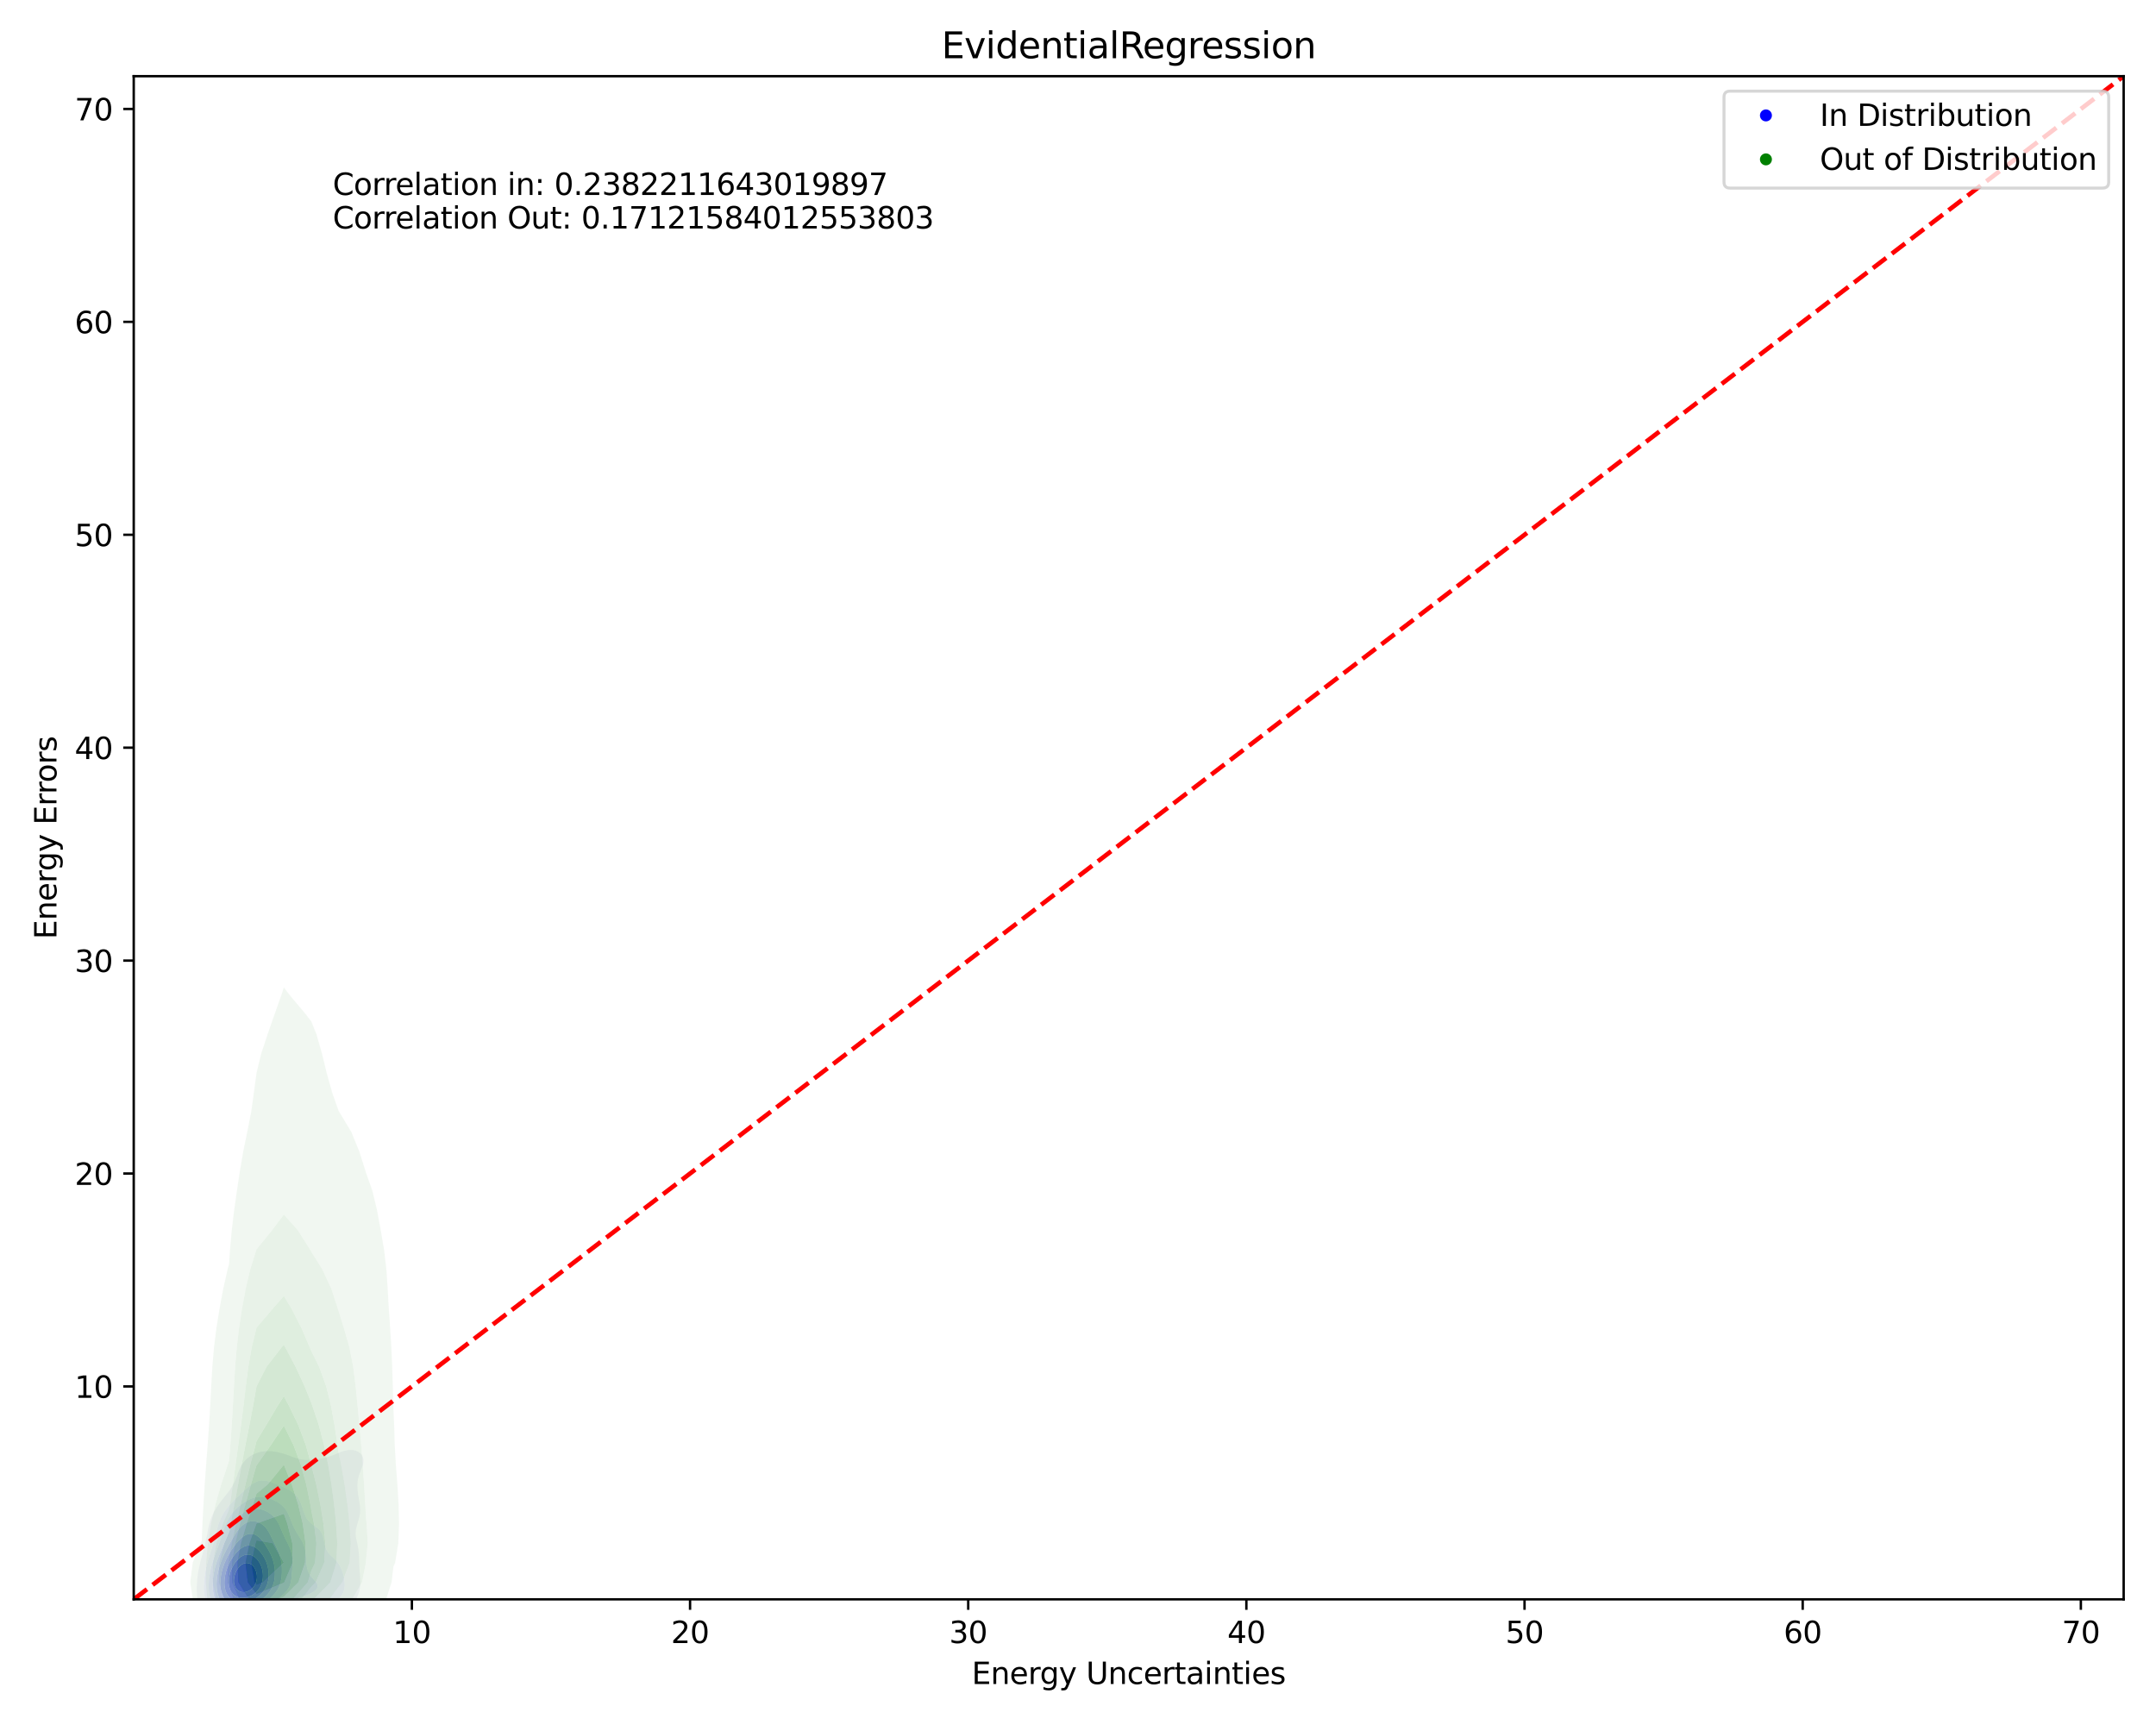 <?xml version="1.0" encoding="utf-8" standalone="no"?>
<!DOCTYPE svg PUBLIC "-//W3C//DTD SVG 1.1//EN"
  "http://www.w3.org/Graphics/SVG/1.1/DTD/svg11.dtd">
<svg xmlns:xlink="http://www.w3.org/1999/xlink" width="720pt" height="576pt" viewBox="0 0 720 576" xmlns="http://www.w3.org/2000/svg" version="1.1">
 <defs>
  <style type="text/css">*{stroke-linejoin: round; stroke-linecap: butt}</style>
 </defs>
 <g id="figure_1">
  <g id="patch_1">
   <path d="M 0 576 
L 720 576 
L 720 0 
L 0 0 
z
" style="fill: #ffffff"/>
  </g>
  <g id="axes_1">
   <g id="patch_2">
    <path d="M 44.66 534.04 
L 709.2 534.04 
L 709.2 25.44 
L 44.66 25.44 
z
" style="fill: #ffffff"/>
   </g>
   <g id="QuadContourSet_1">
    <path d="M 76.218 544.015 
L 77.088 544.133 
L 77.958 544.203 
L 78.829 544.23 
L 79.699 544.22 
L 80.569 544.173 
L 81.439 544.089 
L 82.31 543.967 
L 83.009 543.837 
L 83.18 543.811 
L 84.05 543.651 
L 84.92 543.453 
L 85.764 543.223 
L 85.79 543.217 
L 86.661 542.998 
L 87.531 542.745 
L 87.98 542.608 
L 88.401 542.493 
L 89.271 542.251 
L 90.142 541.997 
L 90.157 541.993 
L 91.012 541.792 
L 91.882 541.595 
L 92.752 541.416 
L 92.972 541.378 
L 93.622 541.28 
L 94.493 541.17 
L 95.363 541.077 
L 96.233 540.998 
L 97.103 540.927 
L 97.973 540.861 
L 98.844 540.797 
L 99.307 540.764 
L 99.714 540.738 
L 100.584 540.685 
L 101.454 540.635 
L 102.325 540.588 
L 103.195 540.544 
L 104.065 540.503 
L 104.935 540.46 
L 105.805 540.41 
L 106.676 540.348 
L 107.546 540.265 
L 108.416 540.153 
L 108.439 540.149 
L 109.286 540.021 
L 110.157 539.849 
L 111.027 539.626 
L 111.319 539.534 
L 111.897 539.361 
L 112.767 539.037 
L 113.034 538.919 
L 113.637 538.655 
L 114.305 538.305 
L 114.508 538.195 
L 115.323 537.69 
L 115.378 537.654 
L 116.17 537.075 
L 116.248 537.013 
L 116.893 536.46 
L 117.118 536.243 
L 117.513 535.846 
L 117.988 535.289 
L 118.038 535.231 
L 118.505 534.616 
L 118.859 534.048 
L 118.889 534.001 
L 119.236 533.386 
L 119.515 532.772 
L 119.729 532.183 
L 119.739 532.157 
L 119.938 531.542 
L 120.089 530.927 
L 120.198 530.313 
L 120.271 529.698 
L 120.312 529.083 
L 120.328 528.468 
L 120.321 527.854 
L 120.297 527.239 
L 120.261 526.624 
L 120.217 526.009 
L 120.171 525.395 
L 120.125 524.78 
L 120.083 524.165 
L 120.047 523.55 
L 120.017 522.935 
L 119.992 522.321 
L 119.97 521.706 
L 119.951 521.091 
L 119.929 520.476 
L 119.904 519.862 
L 119.87 519.247 
L 119.826 518.632 
L 119.767 518.017 
L 119.729 517.697 
L 119.694 517.403 
L 119.605 516.788 
L 119.498 516.173 
L 119.373 515.558 
L 119.235 514.944 
L 119.092 514.329 
L 118.956 513.714 
L 118.859 513.168 
L 118.848 513.099 
L 118.789 512.484 
L 118.776 511.87 
L 118.81 511.255 
L 118.859 510.873 
L 118.894 510.64 
L 119.032 510.025 
L 119.198 509.411 
L 119.379 508.796 
L 119.559 508.181 
L 119.729 507.568 
L 119.729 507.566 
L 119.908 506.952 
L 120.054 506.337 
L 120.164 505.722 
L 120.237 505.107 
L 120.272 504.493 
L 120.272 503.878 
L 120.241 503.263 
L 120.182 502.648 
L 120.102 502.034 
L 120.005 501.419 
L 119.9 500.804 
L 119.79 500.189 
L 119.729 499.839 
L 119.687 499.574 
L 119.595 498.96 
L 119.513 498.345 
L 119.445 497.73 
L 119.395 497.115 
L 119.366 496.501 
L 119.362 495.886 
L 119.388 495.271 
L 119.446 494.656 
L 119.539 494.042 
L 119.672 493.427 
L 119.729 493.216 
L 119.843 492.812 
L 120.047 492.197 
L 120.278 491.583 
L 120.526 490.968 
L 120.599 490.785 
L 120.771 490.353 
L 120.997 489.738 
L 121.187 489.123 
L 121.325 488.509 
L 121.391 487.894 
L 121.366 487.279 
L 121.229 486.664 
L 120.955 486.05 
L 120.599 485.543 
L 120.504 485.435 
L 119.751 484.82 
L 119.729 484.806 
L 118.859 484.409 
L 118.039 484.205 
L 117.988 484.194 
L 117.118 484.134 
L 116.248 484.192 
L 116.177 484.205 
L 115.378 484.357 
L 114.508 484.603 
L 113.894 484.82 
L 113.637 484.912 
L 112.767 485.258 
L 112.333 485.435 
L 111.897 485.613 
L 111.027 485.953 
L 110.757 486.05 
L 110.157 486.263 
L 109.286 486.53 
L 108.769 486.664 
L 108.416 486.756 
L 107.546 486.944 
L 106.676 487.101 
L 105.805 487.23 
L 105.396 487.279 
L 104.935 487.336 
L 104.065 487.417 
L 103.195 487.465 
L 102.325 487.473 
L 101.454 487.426 
L 100.584 487.314 
L 100.413 487.279 
L 99.714 487.131 
L 98.844 486.881 
L 98.227 486.664 
L 97.973 486.577 
L 97.103 486.249 
L 96.591 486.05 
L 96.233 485.92 
L 95.363 485.614 
L 94.818 485.435 
L 94.493 485.338 
L 93.622 485.101 
L 92.752 484.9 
L 92.329 484.82 
L 91.882 484.742 
L 91.012 484.628 
L 90.142 484.562 
L 89.271 484.55 
L 88.401 484.595 
L 87.531 484.705 
L 86.977 484.82 
L 86.661 484.885 
L 85.79 485.14 
L 85.047 485.435 
L 84.92 485.486 
L 84.05 485.931 
L 83.859 486.05 
L 83.18 486.499 
L 82.966 486.664 
L 82.31 487.223 
L 82.251 487.279 
L 81.666 487.894 
L 81.439 488.165 
L 81.172 488.509 
L 80.756 489.123 
L 80.569 489.441 
L 80.399 489.738 
L 80.09 490.353 
L 79.822 490.968 
L 79.699 491.277 
L 79.576 491.583 
L 79.344 492.197 
L 79.122 492.812 
L 78.9 493.427 
L 78.829 493.611 
L 78.655 494.042 
L 78.387 494.656 
L 78.1 495.271 
L 77.958 495.545 
L 77.773 495.886 
L 77.409 496.501 
L 77.088 497.017 
L 77.023 497.115 
L 76.585 497.73 
L 76.218 498.244 
L 76.141 498.345 
L 75.656 498.96 
L 75.348 499.36 
L 75.173 499.574 
L 74.679 500.189 
L 74.478 500.449 
L 74.186 500.804 
L 73.718 501.419 
L 73.607 501.57 
L 73.245 502.034 
L 72.82 502.648 
L 72.737 502.776 
L 72.392 503.263 
L 72.014 503.878 
L 71.867 504.143 
L 71.651 504.493 
L 71.316 505.107 
L 71.034 505.722 
L 70.997 505.812 
L 70.744 506.337 
L 70.492 506.952 
L 70.281 507.566 
L 70.127 508.093 
L 70.095 508.181 
L 69.901 508.796 
L 69.736 509.411 
L 69.594 510.025 
L 69.47 510.64 
L 69.359 511.255 
L 69.258 511.87 
L 69.256 511.878 
L 69.131 512.484 
L 69.007 513.099 
L 68.884 513.714 
L 68.759 514.329 
L 68.631 514.944 
L 68.502 515.558 
L 68.386 516.1 
L 68.366 516.173 
L 68.189 516.788 
L 68.016 517.403 
L 67.848 518.017 
L 67.688 518.632 
L 67.537 519.247 
L 67.516 519.333 
L 67.35 519.862 
L 67.171 520.476 
L 67.008 521.091 
L 66.861 521.706 
L 66.729 522.321 
L 66.646 522.747 
L 66.597 522.935 
L 66.449 523.55 
L 66.319 524.165 
L 66.205 524.78 
L 66.106 525.395 
L 66.02 526.009 
L 65.946 526.624 
L 65.883 527.239 
L 65.831 527.854 
L 65.79 528.468 
L 65.775 528.749 
L 65.751 529.083 
L 65.721 529.698 
L 65.706 530.313 
L 65.707 530.927 
L 65.725 531.542 
L 65.762 532.157 
L 65.775 532.305 
L 65.807 532.772 
L 65.867 533.386 
L 65.949 534.001 
L 66.055 534.616 
L 66.192 535.231 
L 66.367 535.846 
L 66.588 536.46 
L 66.646 536.597 
L 66.813 537.075 
L 67.08 537.69 
L 67.42 538.305 
L 67.516 538.456 
L 67.782 538.919 
L 68.223 539.534 
L 68.386 539.732 
L 68.721 540.149 
L 69.256 540.695 
L 69.325 540.764 
L 70.021 541.378 
L 70.127 541.463 
L 70.859 541.993 
L 70.997 542.086 
L 71.867 542.59 
L 71.903 542.608 
L 72.737 543.02 
L 73.269 543.223 
L 73.607 543.358 
L 74.478 543.637 
L 75.348 543.837 
L 75.348 543.837 
z
M 75.458 541.378 
L 75.348 541.349 
L 74.478 541.049 
L 73.855 540.764 
L 73.607 540.649 
L 72.743 540.149 
L 72.737 540.145 
L 71.888 539.534 
L 71.867 539.517 
L 71.191 538.919 
L 70.997 538.718 
L 70.615 538.305 
L 70.151 537.69 
L 70.127 537.653 
L 69.731 537.075 
L 69.4 536.46 
L 69.256 536.139 
L 69.113 535.846 
L 68.861 535.231 
L 68.662 534.616 
L 68.507 534.001 
L 68.387 533.386 
L 68.386 533.382 
L 68.27 532.772 
L 68.183 532.157 
L 68.122 531.542 
L 68.084 530.927 
L 68.066 530.313 
L 68.066 529.698 
L 68.082 529.083 
L 68.114 528.468 
L 68.161 527.854 
L 68.224 527.239 
L 68.301 526.624 
L 68.386 526.068 
L 68.393 526.009 
L 68.477 525.395 
L 68.574 524.78 
L 68.686 524.165 
L 68.814 523.55 
L 68.959 522.935 
L 69.122 522.321 
L 69.256 521.862 
L 69.293 521.706 
L 69.45 521.091 
L 69.623 520.476 
L 69.812 519.862 
L 70.018 519.247 
L 70.127 518.937 
L 70.216 518.632 
L 70.402 518.017 
L 70.597 517.403 
L 70.801 516.788 
L 70.997 516.215 
L 71.009 516.173 
L 71.181 515.558 
L 71.354 514.944 
L 71.527 514.329 
L 71.7 513.714 
L 71.867 513.12 
L 71.872 513.099 
L 72.015 512.484 
L 72.162 511.87 
L 72.314 511.255 
L 72.476 510.64 
L 72.653 510.025 
L 72.737 509.753 
L 72.832 509.411 
L 73.021 508.796 
L 73.237 508.181 
L 73.486 507.566 
L 73.607 507.3 
L 73.754 506.952 
L 74.047 506.337 
L 74.387 505.722 
L 74.478 505.573 
L 74.748 505.107 
L 75.152 504.493 
L 75.348 504.222 
L 75.592 503.878 
L 76.07 503.263 
L 76.218 503.084 
L 76.579 502.648 
L 77.088 502.08 
L 77.131 502.034 
L 77.703 501.419 
L 77.958 501.153 
L 78.305 500.804 
L 78.829 500.285 
L 78.931 500.189 
L 79.569 499.574 
L 79.699 499.446 
L 80.221 498.96 
L 80.569 498.624 
L 80.884 498.345 
L 81.439 497.827 
L 81.556 497.73 
L 82.244 497.115 
L 82.31 497.052 
L 82.972 496.501 
L 83.18 496.314 
L 83.76 495.886 
L 84.05 495.653 
L 84.67 495.271 
L 84.92 495.103 
L 85.79 494.698 
L 85.944 494.656 
L 86.661 494.44 
L 87.531 494.346 
L 88.401 494.392 
L 89.271 494.551 
L 89.641 494.656 
L 90.142 494.785 
L 91.012 495.068 
L 91.549 495.271 
L 91.882 495.388 
L 92.752 495.726 
L 93.133 495.886 
L 93.622 496.083 
L 94.493 496.465 
L 94.569 496.501 
L 95.363 496.87 
L 95.837 497.115 
L 96.233 497.326 
L 96.911 497.73 
L 97.103 497.853 
L 97.793 498.345 
L 97.973 498.488 
L 98.509 498.96 
L 98.844 499.304 
L 99.086 499.574 
L 99.551 500.189 
L 99.714 500.449 
L 99.932 500.804 
L 100.245 501.419 
L 100.5 502.034 
L 100.584 502.267 
L 100.73 502.648 
L 100.94 503.263 
L 101.134 503.878 
L 101.323 504.493 
L 101.454 504.904 
L 101.532 505.107 
L 101.787 505.722 
L 102.07 506.337 
L 102.325 506.834 
L 102.402 506.952 
L 102.853 507.566 
L 103.195 508.001 
L 103.386 508.181 
L 104.043 508.796 
L 104.065 508.816 
L 104.873 509.411 
L 104.935 509.461 
L 105.752 510.025 
L 105.805 510.069 
L 106.511 510.64 
L 106.676 510.818 
L 107.047 511.255 
L 107.413 511.87 
L 107.546 512.172 
L 107.671 512.484 
L 107.866 513.099 
L 108.02 513.714 
L 108.152 514.329 
L 108.276 514.944 
L 108.405 515.558 
L 108.416 515.604 
L 108.565 516.173 
L 108.762 516.788 
L 109.009 517.403 
L 109.286 517.946 
L 109.328 518.017 
L 109.767 518.632 
L 110.157 519.079 
L 110.314 519.247 
L 110.963 519.862 
L 111.027 519.917 
L 111.626 520.476 
L 111.897 520.728 
L 112.235 521.091 
L 112.767 521.706 
L 112.767 521.706 
L 113.184 522.321 
L 113.548 522.935 
L 113.637 523.103 
L 113.843 523.55 
L 114.096 524.165 
L 114.32 524.78 
L 114.508 525.354 
L 114.52 525.395 
L 114.689 526.009 
L 114.836 526.624 
L 114.961 527.239 
L 115.057 527.854 
L 115.12 528.468 
L 115.144 529.083 
L 115.123 529.698 
L 115.048 530.313 
L 114.915 530.927 
L 114.713 531.542 
L 114.508 532.001 
L 114.434 532.157 
L 114.06 532.772 
L 113.637 533.322 
L 113.583 533.386 
L 112.963 534.001 
L 112.767 534.166 
L 112.156 534.616 
L 111.897 534.784 
L 111.075 535.231 
L 111.027 535.255 
L 110.157 535.614 
L 109.444 535.846 
L 109.286 535.894 
L 108.416 536.109 
L 107.546 536.277 
L 106.676 536.41 
L 106.289 536.46 
L 105.805 536.522 
L 104.935 536.621 
L 104.065 536.716 
L 103.195 536.812 
L 102.325 536.91 
L 101.454 537.012 
L 100.924 537.075 
L 100.584 537.116 
L 99.714 537.224 
L 98.844 537.332 
L 97.973 537.444 
L 97.103 537.562 
L 96.249 537.69 
L 96.233 537.692 
L 95.363 537.851 
L 94.493 538.034 
L 93.622 538.242 
L 93.398 538.305 
L 92.752 538.489 
L 91.882 538.761 
L 91.412 538.919 
L 91.012 539.057 
L 90.142 539.371 
L 89.69 539.534 
L 89.271 539.691 
L 88.401 540.011 
L 88.008 540.149 
L 87.531 540.326 
L 86.661 540.623 
L 86.202 540.764 
L 85.79 540.9 
L 84.92 541.157 
L 84.05 541.367 
L 83.996 541.378 
L 83.18 541.57 
L 82.31 541.727 
L 81.439 541.841 
L 80.569 541.913 
L 79.699 541.944 
L 78.829 541.933 
L 77.958 541.876 
L 77.088 541.767 
L 76.218 541.594 
z
" clip-path="url(#p013158ce35)" style="fill: #ebebf3"/>
    <path d="M 76.218 541.594 
L 77.088 541.767 
L 77.958 541.876 
L 78.829 541.933 
L 79.699 541.944 
L 80.569 541.913 
L 81.439 541.841 
L 82.31 541.727 
L 83.18 541.57 
L 83.996 541.378 
L 84.05 541.367 
L 84.92 541.157 
L 85.79 540.9 
L 86.202 540.764 
L 86.661 540.623 
L 87.531 540.326 
L 88.008 540.149 
L 88.401 540.011 
L 89.271 539.691 
L 89.69 539.534 
L 90.142 539.371 
L 91.012 539.057 
L 91.412 538.919 
L 91.882 538.761 
L 92.752 538.489 
L 93.398 538.305 
L 93.622 538.242 
L 94.493 538.034 
L 95.363 537.851 
L 96.233 537.692 
L 96.249 537.69 
L 97.103 537.562 
L 97.973 537.444 
L 98.844 537.332 
L 99.714 537.224 
L 100.584 537.116 
L 100.924 537.075 
L 101.454 537.012 
L 102.325 536.91 
L 103.195 536.812 
L 104.065 536.716 
L 104.935 536.621 
L 105.805 536.522 
L 106.289 536.46 
L 106.676 536.41 
L 107.546 536.277 
L 108.416 536.109 
L 109.286 535.894 
L 109.444 535.846 
L 110.157 535.614 
L 111.027 535.255 
L 111.075 535.231 
L 111.897 534.784 
L 112.156 534.616 
L 112.767 534.166 
L 112.963 534.001 
L 113.583 533.386 
L 113.637 533.322 
L 114.06 532.772 
L 114.434 532.157 
L 114.508 532.001 
L 114.713 531.542 
L 114.915 530.927 
L 115.048 530.313 
L 115.123 529.698 
L 115.144 529.083 
L 115.12 528.468 
L 115.057 527.854 
L 114.961 527.239 
L 114.836 526.624 
L 114.689 526.009 
L 114.52 525.395 
L 114.508 525.354 
L 114.32 524.78 
L 114.096 524.165 
L 113.843 523.55 
L 113.637 523.103 
L 113.548 522.935 
L 113.184 522.321 
L 112.767 521.706 
L 112.767 521.706 
L 112.235 521.091 
L 111.897 520.728 
L 111.626 520.476 
L 111.027 519.917 
L 110.963 519.862 
L 110.314 519.247 
L 110.157 519.079 
L 109.767 518.632 
L 109.328 518.017 
L 109.286 517.946 
L 109.009 517.403 
L 108.762 516.788 
L 108.565 516.173 
L 108.416 515.604 
L 108.405 515.558 
L 108.276 514.944 
L 108.152 514.329 
L 108.02 513.714 
L 107.866 513.099 
L 107.671 512.484 
L 107.546 512.172 
L 107.413 511.87 
L 107.047 511.255 
L 106.676 510.818 
L 106.511 510.64 
L 105.805 510.069 
L 105.752 510.025 
L 104.935 509.461 
L 104.873 509.411 
L 104.065 508.816 
L 104.043 508.796 
L 103.386 508.181 
L 103.195 508.001 
L 102.853 507.566 
L 102.402 506.952 
L 102.325 506.834 
L 102.07 506.337 
L 101.787 505.722 
L 101.532 505.107 
L 101.454 504.904 
L 101.323 504.493 
L 101.134 503.878 
L 100.94 503.263 
L 100.73 502.648 
L 100.584 502.267 
L 100.5 502.034 
L 100.245 501.419 
L 99.932 500.804 
L 99.714 500.449 
L 99.551 500.189 
L 99.086 499.574 
L 98.844 499.304 
L 98.509 498.96 
L 97.973 498.488 
L 97.793 498.345 
L 97.103 497.853 
L 96.911 497.73 
L 96.233 497.326 
L 95.837 497.115 
L 95.363 496.87 
L 94.569 496.501 
L 94.493 496.465 
L 93.622 496.083 
L 93.133 495.886 
L 92.752 495.726 
L 91.882 495.388 
L 91.549 495.271 
L 91.012 495.068 
L 90.142 494.785 
L 89.641 494.656 
L 89.271 494.551 
L 88.401 494.392 
L 87.531 494.346 
L 86.661 494.44 
L 85.944 494.656 
L 85.79 494.698 
L 84.92 495.103 
L 84.67 495.271 
L 84.05 495.653 
L 83.76 495.886 
L 83.18 496.314 
L 82.972 496.501 
L 82.31 497.052 
L 82.244 497.115 
L 81.556 497.73 
L 81.439 497.827 
L 80.884 498.345 
L 80.569 498.624 
L 80.221 498.96 
L 79.699 499.446 
L 79.569 499.574 
L 78.931 500.189 
L 78.829 500.285 
L 78.305 500.804 
L 77.958 501.153 
L 77.703 501.419 
L 77.131 502.034 
L 77.088 502.08 
L 76.579 502.648 
L 76.218 503.084 
L 76.07 503.263 
L 75.592 503.878 
L 75.348 504.222 
L 75.152 504.493 
L 74.748 505.107 
L 74.478 505.573 
L 74.387 505.722 
L 74.047 506.337 
L 73.754 506.952 
L 73.607 507.3 
L 73.486 507.566 
L 73.237 508.181 
L 73.021 508.796 
L 72.832 509.411 
L 72.737 509.753 
L 72.653 510.025 
L 72.476 510.64 
L 72.314 511.255 
L 72.162 511.87 
L 72.015 512.484 
L 71.872 513.099 
L 71.867 513.12 
L 71.7 513.714 
L 71.527 514.329 
L 71.354 514.944 
L 71.181 515.558 
L 71.009 516.173 
L 70.997 516.215 
L 70.801 516.788 
L 70.597 517.403 
L 70.402 518.017 
L 70.216 518.632 
L 70.127 518.937 
L 70.018 519.247 
L 69.812 519.862 
L 69.623 520.476 
L 69.45 521.091 
L 69.293 521.706 
L 69.256 521.862 
L 69.122 522.321 
L 68.959 522.935 
L 68.814 523.55 
L 68.686 524.165 
L 68.574 524.78 
L 68.477 525.395 
L 68.393 526.009 
L 68.386 526.068 
L 68.301 526.624 
L 68.224 527.239 
L 68.161 527.854 
L 68.114 528.468 
L 68.082 529.083 
L 68.066 529.698 
L 68.066 530.313 
L 68.084 530.927 
L 68.122 531.542 
L 68.183 532.157 
L 68.27 532.772 
L 68.386 533.382 
L 68.387 533.386 
L 68.507 534.001 
L 68.662 534.616 
L 68.861 535.231 
L 69.113 535.846 
L 69.256 536.139 
L 69.4 536.46 
L 69.731 537.075 
L 70.127 537.653 
L 70.151 537.69 
L 70.615 538.305 
L 70.997 538.718 
L 71.191 538.919 
L 71.867 539.517 
L 71.888 539.534 
L 72.737 540.145 
L 72.743 540.149 
L 73.607 540.649 
L 73.855 540.764 
L 74.478 541.049 
L 75.348 541.349 
L 75.458 541.378 
z
M 77.477 540.149 
L 77.088 540.081 
L 76.218 539.857 
L 75.349 539.534 
L 75.348 539.534 
L 74.478 539.128 
L 74.125 538.919 
L 73.607 538.59 
L 73.227 538.305 
L 72.737 537.888 
L 72.527 537.69 
L 71.965 537.075 
L 71.867 536.95 
L 71.493 536.46 
L 71.116 535.846 
L 70.997 535.613 
L 70.793 535.231 
L 70.523 534.616 
L 70.312 534.001 
L 70.147 533.386 
L 70.127 533.29 
L 69.999 532.772 
L 69.883 532.157 
L 69.799 531.542 
L 69.742 530.927 
L 69.709 530.313 
L 69.697 529.698 
L 69.703 529.083 
L 69.727 528.468 
L 69.769 527.854 
L 69.826 527.239 
L 69.9 526.624 
L 69.991 526.009 
L 70.1 525.395 
L 70.127 525.263 
L 70.207 524.78 
L 70.324 524.165 
L 70.458 523.55 
L 70.61 522.935 
L 70.781 522.321 
L 70.972 521.706 
L 70.997 521.632 
L 71.15 521.091 
L 71.341 520.476 
L 71.55 519.862 
L 71.777 519.247 
L 71.867 519.012 
L 71.996 518.632 
L 72.213 518.017 
L 72.442 517.403 
L 72.681 516.788 
L 72.737 516.643 
L 72.901 516.173 
L 73.118 515.558 
L 73.338 514.944 
L 73.561 514.329 
L 73.607 514.195 
L 73.763 513.714 
L 73.961 513.099 
L 74.161 512.484 
L 74.366 511.87 
L 74.478 511.539 
L 74.568 511.255 
L 74.77 510.64 
L 74.987 510.025 
L 75.224 509.411 
L 75.348 509.112 
L 75.476 508.796 
L 75.75 508.181 
L 76.059 507.566 
L 76.218 507.279 
L 76.402 506.952 
L 76.782 506.337 
L 77.088 505.892 
L 77.21 505.722 
L 77.685 505.107 
L 77.958 504.781 
L 78.217 504.493 
L 78.804 503.878 
L 78.829 503.853 
L 79.463 503.263 
L 79.699 503.05 
L 80.196 502.648 
L 80.569 502.348 
L 81.017 502.034 
L 81.439 501.731 
L 81.95 501.419 
L 82.31 501.191 
L 83.049 500.804 
L 83.18 500.732 
L 84.05 500.353 
L 84.564 500.189 
L 84.92 500.067 
L 85.79 499.877 
L 86.661 499.79 
L 87.531 499.804 
L 88.401 499.913 
L 89.271 500.11 
L 89.528 500.189 
L 90.142 500.382 
L 91.012 500.725 
L 91.185 500.804 
L 91.882 501.135 
L 92.401 501.419 
L 92.752 501.623 
L 93.371 502.034 
L 93.622 502.215 
L 94.148 502.648 
L 94.493 502.967 
L 94.774 503.263 
L 95.283 503.878 
L 95.363 503.986 
L 95.698 504.493 
L 96.049 505.107 
L 96.233 505.474 
L 96.351 505.722 
L 96.62 506.337 
L 96.868 506.952 
L 97.103 507.563 
L 97.104 507.566 
L 97.347 508.181 
L 97.596 508.796 
L 97.857 509.411 
L 97.973 509.671 
L 98.144 510.025 
L 98.46 510.64 
L 98.795 511.255 
L 98.844 511.341 
L 99.168 511.87 
L 99.55 512.484 
L 99.714 512.751 
L 99.942 513.099 
L 100.324 513.714 
L 100.584 514.169 
L 100.679 514.329 
L 101.006 514.944 
L 101.285 515.558 
L 101.454 516.002 
L 101.521 516.173 
L 101.72 516.788 
L 101.877 517.403 
L 101.999 518.017 
L 102.091 518.632 
L 102.16 519.247 
L 102.212 519.862 
L 102.252 520.476 
L 102.288 521.091 
L 102.325 521.68 
L 102.326 521.706 
L 102.382 522.321 
L 102.46 522.935 
L 102.571 523.55 
L 102.727 524.165 
L 102.938 524.78 
L 103.195 525.362 
L 103.213 525.395 
L 103.61 526.009 
L 104.065 526.624 
L 104.065 526.624 
L 104.626 527.239 
L 104.935 527.602 
L 105.181 527.854 
L 105.659 528.468 
L 105.805 528.76 
L 105.975 529.083 
L 106.074 529.698 
L 105.917 530.313 
L 105.805 530.466 
L 105.466 530.927 
L 104.935 531.341 
L 104.68 531.542 
L 104.065 531.873 
L 103.546 532.157 
L 103.195 532.302 
L 102.325 532.669 
L 102.089 532.772 
L 101.454 532.993 
L 100.584 533.301 
L 100.351 533.386 
L 99.714 533.584 
L 98.844 533.862 
L 98.438 534.001 
L 97.973 534.14 
L 97.103 534.426 
L 96.585 534.616 
L 96.233 534.731 
L 95.363 535.057 
L 94.951 535.231 
L 94.493 535.408 
L 93.622 535.781 
L 93.488 535.846 
L 92.752 536.177 
L 92.157 536.46 
L 91.882 536.584 
L 91.012 536.999 
L 90.858 537.075 
L 90.142 537.418 
L 89.565 537.69 
L 89.271 537.825 
L 88.401 538.218 
L 88.201 538.305 
L 87.531 538.597 
L 86.702 538.919 
L 86.661 538.936 
L 85.79 539.263 
L 84.926 539.534 
L 84.92 539.536 
L 84.05 539.794 
L 83.18 539.997 
L 82.324 540.149 
L 82.31 540.152 
L 81.439 540.278 
L 80.569 540.351 
L 79.699 540.372 
L 78.829 540.336 
L 77.958 540.24 
z
" clip-path="url(#p013158ce35)" style="fill: #dedef4"/>
    <path d="M 77.958 540.24 
L 78.829 540.336 
L 79.699 540.372 
L 80.569 540.351 
L 81.439 540.278 
L 82.31 540.152 
L 82.324 540.149 
L 83.18 539.997 
L 84.05 539.794 
L 84.92 539.536 
L 84.926 539.534 
L 85.79 539.263 
L 86.661 538.936 
L 86.702 538.919 
L 87.531 538.597 
L 88.201 538.305 
L 88.401 538.218 
L 89.271 537.825 
L 89.565 537.69 
L 90.142 537.418 
L 90.858 537.075 
L 91.012 536.999 
L 91.882 536.584 
L 92.157 536.46 
L 92.752 536.177 
L 93.488 535.846 
L 93.622 535.781 
L 94.493 535.408 
L 94.951 535.231 
L 95.363 535.057 
L 96.233 534.731 
L 96.585 534.616 
L 97.103 534.426 
L 97.973 534.14 
L 98.438 534.001 
L 98.844 533.862 
L 99.714 533.584 
L 100.351 533.386 
L 100.584 533.301 
L 101.454 532.993 
L 102.089 532.772 
L 102.325 532.669 
L 103.195 532.302 
L 103.546 532.157 
L 104.065 531.873 
L 104.68 531.542 
L 104.935 531.341 
L 105.466 530.927 
L 105.805 530.466 
L 105.917 530.313 
L 106.074 529.698 
L 105.975 529.083 
L 105.805 528.76 
L 105.659 528.468 
L 105.181 527.854 
L 104.935 527.602 
L 104.626 527.239 
L 104.065 526.624 
L 104.065 526.624 
L 103.61 526.009 
L 103.213 525.395 
L 103.195 525.362 
L 102.938 524.78 
L 102.727 524.165 
L 102.571 523.55 
L 102.46 522.935 
L 102.382 522.321 
L 102.326 521.706 
L 102.325 521.68 
L 102.288 521.091 
L 102.252 520.476 
L 102.212 519.862 
L 102.16 519.247 
L 102.091 518.632 
L 101.999 518.017 
L 101.877 517.403 
L 101.72 516.788 
L 101.521 516.173 
L 101.454 516.002 
L 101.285 515.558 
L 101.006 514.944 
L 100.679 514.329 
L 100.584 514.169 
L 100.324 513.714 
L 99.942 513.099 
L 99.714 512.751 
L 99.55 512.484 
L 99.168 511.87 
L 98.844 511.341 
L 98.795 511.255 
L 98.46 510.64 
L 98.144 510.025 
L 97.973 509.671 
L 97.857 509.411 
L 97.596 508.796 
L 97.347 508.181 
L 97.104 507.566 
L 97.103 507.563 
L 96.868 506.952 
L 96.62 506.337 
L 96.351 505.722 
L 96.233 505.474 
L 96.049 505.107 
L 95.698 504.493 
L 95.363 503.986 
L 95.283 503.878 
L 94.774 503.263 
L 94.493 502.967 
L 94.148 502.648 
L 93.622 502.215 
L 93.371 502.034 
L 92.752 501.623 
L 92.401 501.419 
L 91.882 501.135 
L 91.185 500.804 
L 91.012 500.725 
L 90.142 500.382 
L 89.528 500.189 
L 89.271 500.11 
L 88.401 499.913 
L 87.531 499.804 
L 86.661 499.79 
L 85.79 499.877 
L 84.92 500.067 
L 84.564 500.189 
L 84.05 500.353 
L 83.18 500.732 
L 83.049 500.804 
L 82.31 501.191 
L 81.95 501.419 
L 81.439 501.731 
L 81.017 502.034 
L 80.569 502.348 
L 80.196 502.648 
L 79.699 503.05 
L 79.463 503.263 
L 78.829 503.853 
L 78.804 503.878 
L 78.217 504.493 
L 77.958 504.781 
L 77.685 505.107 
L 77.21 505.722 
L 77.088 505.892 
L 76.782 506.337 
L 76.402 506.952 
L 76.218 507.279 
L 76.059 507.566 
L 75.75 508.181 
L 75.476 508.796 
L 75.348 509.112 
L 75.224 509.411 
L 74.987 510.025 
L 74.77 510.64 
L 74.568 511.255 
L 74.478 511.539 
L 74.366 511.87 
L 74.161 512.484 
L 73.961 513.099 
L 73.763 513.714 
L 73.607 514.195 
L 73.561 514.329 
L 73.338 514.944 
L 73.118 515.558 
L 72.901 516.173 
L 72.737 516.643 
L 72.681 516.788 
L 72.442 517.403 
L 72.213 518.017 
L 71.996 518.632 
L 71.867 519.012 
L 71.777 519.247 
L 71.55 519.862 
L 71.341 520.476 
L 71.15 521.091 
L 70.997 521.632 
L 70.972 521.706 
L 70.781 522.321 
L 70.61 522.935 
L 70.458 523.55 
L 70.324 524.165 
L 70.207 524.78 
L 70.127 525.263 
L 70.1 525.395 
L 69.991 526.009 
L 69.9 526.624 
L 69.826 527.239 
L 69.769 527.854 
L 69.727 528.468 
L 69.703 529.083 
L 69.697 529.698 
L 69.709 530.313 
L 69.742 530.927 
L 69.799 531.542 
L 69.883 532.157 
L 69.999 532.772 
L 70.127 533.29 
L 70.147 533.386 
L 70.312 534.001 
L 70.523 534.616 
L 70.793 535.231 
L 70.997 535.613 
L 71.116 535.846 
L 71.493 536.46 
L 71.867 536.95 
L 71.965 537.075 
L 72.527 537.69 
L 72.737 537.888 
L 73.227 538.305 
L 73.607 538.59 
L 74.125 538.919 
L 74.478 539.128 
L 75.348 539.534 
L 75.349 539.534 
L 76.218 539.857 
L 77.088 540.081 
L 77.477 540.149 
z
M 78.137 538.919 
L 77.958 538.894 
L 77.088 538.693 
L 76.218 538.393 
L 76.021 538.305 
L 75.348 537.989 
L 74.852 537.69 
L 74.478 537.443 
L 74.011 537.075 
L 73.607 536.708 
L 73.363 536.46 
L 72.851 535.846 
L 72.737 535.684 
L 72.429 535.231 
L 72.09 534.616 
L 71.867 534.106 
L 71.819 534.001 
L 71.586 533.386 
L 71.404 532.772 
L 71.266 532.157 
L 71.163 531.542 
L 71.092 530.927 
L 71.046 530.313 
L 71.023 529.698 
L 71.021 529.083 
L 71.038 528.468 
L 71.072 527.854 
L 71.123 527.239 
L 71.19 526.624 
L 71.275 526.009 
L 71.376 525.395 
L 71.496 524.78 
L 71.634 524.165 
L 71.792 523.55 
L 71.867 523.289 
L 71.956 522.935 
L 72.127 522.321 
L 72.318 521.706 
L 72.529 521.091 
L 72.737 520.539 
L 72.759 520.476 
L 72.978 519.862 
L 73.216 519.247 
L 73.472 518.632 
L 73.607 518.317 
L 73.729 518.017 
L 73.983 517.403 
L 74.249 516.788 
L 74.478 516.273 
L 74.52 516.173 
L 74.778 515.558 
L 75.04 514.944 
L 75.307 514.329 
L 75.348 514.231 
L 75.562 513.714 
L 75.818 513.099 
L 76.078 512.484 
L 76.218 512.153 
L 76.34 511.87 
L 76.606 511.255 
L 76.885 510.64 
L 77.088 510.213 
L 77.182 510.025 
L 77.501 509.411 
L 77.849 508.796 
L 77.958 508.613 
L 78.24 508.181 
L 78.676 507.566 
L 78.829 507.365 
L 79.181 506.952 
L 79.699 506.388 
L 79.754 506.337 
L 80.442 505.722 
L 80.569 505.613 
L 81.28 505.107 
L 81.439 504.996 
L 82.31 504.514 
L 82.362 504.493 
L 83.18 504.152 
L 84.05 503.909 
L 84.266 503.878 
L 84.92 503.779 
L 85.79 503.764 
L 86.661 503.864 
L 86.718 503.878 
L 87.531 504.074 
L 88.401 504.394 
L 88.61 504.493 
L 89.271 504.822 
L 89.742 505.107 
L 90.142 505.37 
L 90.604 505.722 
L 91.012 506.068 
L 91.294 506.337 
L 91.857 506.952 
L 91.882 506.982 
L 92.321 507.566 
L 92.713 508.181 
L 92.752 508.25 
L 93.052 508.796 
L 93.352 509.411 
L 93.622 510.025 
L 93.622 510.025 
L 93.886 510.64 
L 94.142 511.255 
L 94.397 511.87 
L 94.493 512.097 
L 94.667 512.484 
L 94.951 513.099 
L 95.242 513.714 
L 95.363 513.964 
L 95.551 514.329 
L 95.868 514.944 
L 96.173 515.558 
L 96.233 515.686 
L 96.474 516.173 
L 96.75 516.788 
L 96.99 517.403 
L 97.103 517.747 
L 97.195 518.017 
L 97.366 518.632 
L 97.496 519.247 
L 97.588 519.862 
L 97.647 520.476 
L 97.678 521.091 
L 97.686 521.706 
L 97.676 522.321 
L 97.653 522.935 
L 97.62 523.55 
L 97.582 524.165 
L 97.54 524.78 
L 97.495 525.395 
L 97.445 526.009 
L 97.387 526.624 
L 97.315 527.239 
L 97.217 527.854 
L 97.103 528.363 
L 97.083 528.468 
L 96.923 529.083 
L 96.694 529.698 
L 96.369 530.313 
L 96.233 530.507 
L 95.977 530.927 
L 95.473 531.542 
L 95.363 531.649 
L 94.903 532.157 
L 94.493 532.516 
L 94.232 532.772 
L 93.622 533.263 
L 93.485 533.386 
L 92.752 533.939 
L 92.676 534.001 
L 91.882 534.565 
L 91.814 534.616 
L 91.012 535.152 
L 90.898 535.231 
L 90.142 535.705 
L 89.918 535.846 
L 89.271 536.224 
L 88.855 536.46 
L 88.401 536.706 
L 87.674 537.075 
L 87.531 537.146 
L 86.661 537.551 
L 86.328 537.69 
L 85.79 537.914 
L 84.92 538.227 
L 84.667 538.305 
L 84.05 538.502 
L 83.18 538.724 
L 82.31 538.89 
L 82.084 538.919 
L 81.439 539.012 
L 80.569 539.079 
L 79.699 539.085 
L 78.829 539.025 
z
" clip-path="url(#p013158ce35)" style="fill: #cecef5"/>
    <path d="M 78.829 539.025 
L 79.699 539.085 
L 80.569 539.079 
L 81.439 539.012 
L 82.084 538.919 
L 82.31 538.89 
L 83.18 538.724 
L 84.05 538.502 
L 84.667 538.305 
L 84.92 538.227 
L 85.79 537.914 
L 86.328 537.69 
L 86.661 537.551 
L 87.531 537.146 
L 87.674 537.075 
L 88.401 536.706 
L 88.855 536.46 
L 89.271 536.224 
L 89.918 535.846 
L 90.142 535.705 
L 90.898 535.231 
L 91.012 535.152 
L 91.814 534.616 
L 91.882 534.565 
L 92.676 534.001 
L 92.752 533.939 
L 93.485 533.386 
L 93.622 533.263 
L 94.232 532.772 
L 94.493 532.516 
L 94.903 532.157 
L 95.363 531.649 
L 95.473 531.542 
L 95.977 530.927 
L 96.233 530.507 
L 96.369 530.313 
L 96.694 529.698 
L 96.923 529.083 
L 97.083 528.468 
L 97.103 528.363 
L 97.217 527.854 
L 97.315 527.239 
L 97.387 526.624 
L 97.445 526.009 
L 97.495 525.395 
L 97.54 524.78 
L 97.582 524.165 
L 97.62 523.55 
L 97.653 522.935 
L 97.676 522.321 
L 97.686 521.706 
L 97.678 521.091 
L 97.647 520.476 
L 97.588 519.862 
L 97.496 519.247 
L 97.366 518.632 
L 97.195 518.017 
L 97.103 517.747 
L 96.99 517.403 
L 96.75 516.788 
L 96.474 516.173 
L 96.233 515.686 
L 96.173 515.558 
L 95.868 514.944 
L 95.551 514.329 
L 95.363 513.964 
L 95.242 513.714 
L 94.951 513.099 
L 94.667 512.484 
L 94.493 512.097 
L 94.397 511.87 
L 94.142 511.255 
L 93.886 510.64 
L 93.622 510.025 
L 93.622 510.025 
L 93.352 509.411 
L 93.052 508.796 
L 92.752 508.25 
L 92.713 508.181 
L 92.321 507.566 
L 91.882 506.982 
L 91.857 506.952 
L 91.294 506.337 
L 91.012 506.068 
L 90.604 505.722 
L 90.142 505.37 
L 89.742 505.107 
L 89.271 504.822 
L 88.61 504.493 
L 88.401 504.394 
L 87.531 504.074 
L 86.718 503.878 
L 86.661 503.864 
L 85.79 503.764 
L 84.92 503.779 
L 84.266 503.878 
L 84.05 503.909 
L 83.18 504.152 
L 82.362 504.493 
L 82.31 504.514 
L 81.439 504.996 
L 81.28 505.107 
L 80.569 505.613 
L 80.442 505.722 
L 79.754 506.337 
L 79.699 506.388 
L 79.181 506.952 
L 78.829 507.365 
L 78.676 507.566 
L 78.24 508.181 
L 77.958 508.613 
L 77.849 508.796 
L 77.501 509.411 
L 77.182 510.025 
L 77.088 510.213 
L 76.885 510.64 
L 76.606 511.255 
L 76.34 511.87 
L 76.218 512.153 
L 76.078 512.484 
L 75.818 513.099 
L 75.562 513.714 
L 75.348 514.231 
L 75.307 514.329 
L 75.04 514.944 
L 74.778 515.558 
L 74.52 516.173 
L 74.478 516.273 
L 74.249 516.788 
L 73.983 517.403 
L 73.729 518.017 
L 73.607 518.317 
L 73.472 518.632 
L 73.216 519.247 
L 72.978 519.862 
L 72.759 520.476 
L 72.737 520.539 
L 72.529 521.091 
L 72.318 521.706 
L 72.127 522.321 
L 71.956 522.935 
L 71.867 523.289 
L 71.792 523.55 
L 71.634 524.165 
L 71.496 524.78 
L 71.376 525.395 
L 71.275 526.009 
L 71.19 526.624 
L 71.123 527.239 
L 71.072 527.854 
L 71.038 528.468 
L 71.021 529.083 
L 71.023 529.698 
L 71.046 530.313 
L 71.092 530.927 
L 71.163 531.542 
L 71.266 532.157 
L 71.404 532.772 
L 71.586 533.386 
L 71.819 534.001 
L 71.867 534.106 
L 72.09 534.616 
L 72.429 535.231 
L 72.737 535.684 
L 72.851 535.846 
L 73.363 536.46 
L 73.607 536.708 
L 74.011 537.075 
L 74.478 537.443 
L 74.852 537.69 
L 75.348 537.989 
L 76.021 538.305 
L 76.218 538.393 
L 77.088 538.693 
L 77.958 538.894 
L 78.137 538.919 
z
M 79.051 537.69 
L 78.829 537.667 
L 77.958 537.494 
L 77.088 537.217 
L 76.765 537.075 
L 76.218 536.819 
L 75.635 536.46 
L 75.348 536.263 
L 74.847 535.846 
L 74.478 535.483 
L 74.249 535.231 
L 73.784 534.616 
L 73.607 534.331 
L 73.412 534.001 
L 73.113 533.386 
L 72.882 532.772 
L 72.737 532.275 
L 72.701 532.157 
L 72.555 531.542 
L 72.448 530.927 
L 72.377 530.313 
L 72.336 529.698 
L 72.321 529.083 
L 72.33 528.468 
L 72.363 527.854 
L 72.416 527.239 
L 72.49 526.624 
L 72.585 526.009 
L 72.701 525.395 
L 72.737 525.229 
L 72.826 524.78 
L 72.967 524.165 
L 73.127 523.55 
L 73.31 522.935 
L 73.515 522.321 
L 73.607 522.066 
L 73.73 521.706 
L 73.957 521.091 
L 74.206 520.476 
L 74.478 519.862 
L 74.478 519.862 
L 74.748 519.247 
L 75.037 518.632 
L 75.344 518.017 
L 75.348 518.01 
L 75.65 517.403 
L 75.969 516.788 
L 76.218 516.319 
L 76.298 516.173 
L 76.629 515.558 
L 76.967 514.944 
L 77.088 514.719 
L 77.313 514.329 
L 77.664 513.714 
L 77.958 513.202 
L 78.024 513.099 
L 78.404 512.484 
L 78.793 511.87 
L 78.829 511.813 
L 79.229 511.255 
L 79.685 510.64 
L 79.699 510.622 
L 80.235 510.025 
L 80.569 509.666 
L 80.873 509.411 
L 81.439 508.944 
L 81.689 508.796 
L 82.31 508.43 
L 82.974 508.181 
L 83.18 508.103 
L 84.05 507.948 
L 84.92 507.957 
L 85.79 508.127 
L 85.939 508.181 
L 86.661 508.463 
L 87.233 508.796 
L 87.531 508.986 
L 88.047 509.411 
L 88.401 509.74 
L 88.66 510.025 
L 89.152 510.64 
L 89.271 510.807 
L 89.564 511.255 
L 89.925 511.87 
L 90.142 512.272 
L 90.252 512.484 
L 90.563 513.099 
L 90.859 513.714 
L 91.012 514.034 
L 91.156 514.329 
L 91.458 514.944 
L 91.752 515.558 
L 91.882 515.832 
L 92.053 516.173 
L 92.353 516.788 
L 92.631 517.403 
L 92.752 517.688 
L 92.902 518.017 
L 93.155 518.632 
L 93.374 519.247 
L 93.558 519.862 
L 93.622 520.115 
L 93.722 520.476 
L 93.861 521.091 
L 93.968 521.706 
L 94.047 522.321 
L 94.101 522.935 
L 94.134 523.55 
L 94.148 524.165 
L 94.144 524.78 
L 94.122 525.395 
L 94.081 526.009 
L 94.018 526.624 
L 93.93 527.239 
L 93.81 527.854 
L 93.65 528.468 
L 93.622 528.552 
L 93.469 529.083 
L 93.24 529.698 
L 92.944 530.313 
L 92.752 530.633 
L 92.594 530.927 
L 92.187 531.542 
L 91.882 531.916 
L 91.702 532.157 
L 91.148 532.772 
L 91.012 532.901 
L 90.529 533.386 
L 90.142 533.719 
L 89.821 534.001 
L 89.271 534.427 
L 89.025 534.616 
L 88.401 535.048 
L 88.127 535.231 
L 87.531 535.598 
L 87.098 535.846 
L 86.661 536.083 
L 85.879 536.46 
L 85.79 536.502 
L 84.92 536.868 
L 84.319 537.075 
L 84.05 537.169 
L 83.18 537.416 
L 82.31 537.597 
L 81.619 537.69 
L 81.439 537.716 
L 80.569 537.774 
L 79.699 537.759 
z
" clip-path="url(#p013158ce35)" style="fill: #babaf6"/>
    <path d="M 79.699 537.759 
L 80.569 537.774 
L 81.439 537.716 
L 81.619 537.69 
L 82.31 537.597 
L 83.18 537.416 
L 84.05 537.169 
L 84.319 537.075 
L 84.92 536.868 
L 85.79 536.502 
L 85.879 536.46 
L 86.661 536.083 
L 87.098 535.846 
L 87.531 535.598 
L 88.127 535.231 
L 88.401 535.048 
L 89.025 534.616 
L 89.271 534.427 
L 89.821 534.001 
L 90.142 533.719 
L 90.529 533.386 
L 91.012 532.901 
L 91.148 532.772 
L 91.702 532.157 
L 91.882 531.916 
L 92.187 531.542 
L 92.594 530.927 
L 92.752 530.633 
L 92.944 530.313 
L 93.24 529.698 
L 93.469 529.083 
L 93.622 528.552 
L 93.65 528.468 
L 93.81 527.854 
L 93.93 527.239 
L 94.018 526.624 
L 94.081 526.009 
L 94.122 525.395 
L 94.144 524.78 
L 94.148 524.165 
L 94.134 523.55 
L 94.101 522.935 
L 94.047 522.321 
L 93.968 521.706 
L 93.861 521.091 
L 93.722 520.476 
L 93.622 520.115 
L 93.558 519.862 
L 93.374 519.247 
L 93.155 518.632 
L 92.902 518.017 
L 92.752 517.688 
L 92.631 517.403 
L 92.353 516.788 
L 92.053 516.173 
L 91.882 515.832 
L 91.752 515.558 
L 91.458 514.944 
L 91.156 514.329 
L 91.012 514.034 
L 90.859 513.714 
L 90.563 513.099 
L 90.252 512.484 
L 90.142 512.272 
L 89.925 511.87 
L 89.564 511.255 
L 89.271 510.807 
L 89.152 510.64 
L 88.66 510.025 
L 88.401 509.74 
L 88.047 509.411 
L 87.531 508.986 
L 87.233 508.796 
L 86.661 508.463 
L 85.939 508.181 
L 85.79 508.127 
L 84.92 507.957 
L 84.05 507.948 
L 83.18 508.103 
L 82.974 508.181 
L 82.31 508.43 
L 81.689 508.796 
L 81.439 508.944 
L 80.873 509.411 
L 80.569 509.666 
L 80.235 510.025 
L 79.699 510.622 
L 79.685 510.64 
L 79.229 511.255 
L 78.829 511.813 
L 78.793 511.87 
L 78.404 512.484 
L 78.024 513.099 
L 77.958 513.202 
L 77.664 513.714 
L 77.313 514.329 
L 77.088 514.719 
L 76.967 514.944 
L 76.629 515.558 
L 76.298 516.173 
L 76.218 516.319 
L 75.969 516.788 
L 75.65 517.403 
L 75.348 518.01 
L 75.344 518.017 
L 75.037 518.632 
L 74.748 519.247 
L 74.478 519.862 
L 74.478 519.862 
L 74.206 520.476 
L 73.957 521.091 
L 73.73 521.706 
L 73.607 522.066 
L 73.515 522.321 
L 73.31 522.935 
L 73.127 523.55 
L 72.967 524.165 
L 72.826 524.78 
L 72.737 525.229 
L 72.701 525.395 
L 72.585 526.009 
L 72.49 526.624 
L 72.416 527.239 
L 72.363 527.854 
L 72.33 528.468 
L 72.321 529.083 
L 72.336 529.698 
L 72.377 530.313 
L 72.448 530.927 
L 72.555 531.542 
L 72.701 532.157 
L 72.737 532.275 
L 72.882 532.772 
L 73.113 533.386 
L 73.412 534.001 
L 73.607 534.331 
L 73.784 534.616 
L 74.249 535.231 
L 74.478 535.483 
L 74.847 535.846 
L 75.348 536.263 
L 75.635 536.46 
L 76.218 536.819 
L 76.765 537.075 
L 77.088 537.217 
L 77.958 537.494 
L 78.829 537.667 
L 79.051 537.69 
z
M 79.547 536.46 
L 78.829 536.351 
L 77.958 536.109 
L 77.338 535.846 
L 77.088 535.731 
L 76.291 535.231 
L 76.218 535.178 
L 75.585 534.616 
L 75.348 534.362 
L 75.054 534.001 
L 74.647 533.386 
L 74.478 533.067 
L 74.329 532.772 
L 74.082 532.157 
L 73.895 531.542 
L 73.757 530.927 
L 73.662 530.313 
L 73.607 529.752 
L 73.602 529.698 
L 73.571 529.083 
L 73.571 528.468 
L 73.598 527.854 
L 73.607 527.746 
L 73.648 527.239 
L 73.719 526.624 
L 73.813 526.009 
L 73.929 525.395 
L 74.067 524.78 
L 74.229 524.165 
L 74.416 523.55 
L 74.478 523.366 
L 74.617 522.935 
L 74.839 522.321 
L 75.086 521.706 
L 75.348 521.113 
L 75.358 521.091 
L 75.644 520.476 
L 75.954 519.862 
L 76.218 519.37 
L 76.287 519.247 
L 76.639 518.632 
L 77.011 518.017 
L 77.088 517.891 
L 77.409 517.403 
L 77.823 516.788 
L 77.958 516.586 
L 78.27 516.173 
L 78.733 515.558 
L 78.829 515.428 
L 79.248 514.944 
L 79.699 514.416 
L 79.791 514.329 
L 80.42 513.714 
L 80.569 513.564 
L 81.183 513.099 
L 81.439 512.898 
L 82.221 512.484 
L 82.31 512.435 
L 83.18 512.178 
L 84.05 512.139 
L 84.92 512.326 
L 85.254 512.484 
L 85.79 512.751 
L 86.244 513.099 
L 86.661 513.437 
L 86.924 513.714 
L 87.477 514.329 
L 87.531 514.39 
L 87.952 514.944 
L 88.393 515.558 
L 88.401 515.57 
L 88.802 516.173 
L 89.187 516.788 
L 89.271 516.925 
L 89.556 517.403 
L 89.898 518.017 
L 90.142 518.493 
L 90.213 518.632 
L 90.511 519.247 
L 90.772 519.862 
L 90.995 520.476 
L 91.012 520.527 
L 91.203 521.091 
L 91.377 521.706 
L 91.518 522.321 
L 91.629 522.935 
L 91.713 523.55 
L 91.77 524.165 
L 91.804 524.78 
L 91.814 525.395 
L 91.799 526.009 
L 91.758 526.624 
L 91.689 527.239 
L 91.586 527.854 
L 91.444 528.468 
L 91.256 529.083 
L 91.012 529.698 
L 91.012 529.698 
L 90.738 530.313 
L 90.394 530.927 
L 90.142 531.296 
L 89.982 531.542 
L 89.504 532.157 
L 89.271 532.411 
L 88.945 532.772 
L 88.401 533.285 
L 88.292 533.386 
L 87.534 534.001 
L 87.531 534.004 
L 86.661 534.606 
L 86.645 534.616 
L 85.79 535.114 
L 85.561 535.231 
L 84.92 535.54 
L 84.15 535.846 
L 84.05 535.885 
L 83.18 536.159 
L 82.31 536.356 
L 81.561 536.46 
L 81.439 536.478 
L 80.569 536.524 
L 79.699 536.483 
z
" clip-path="url(#p013158ce35)" style="fill: #a1a1f7"/>
    <path d="M 79.699 536.483 
L 80.569 536.524 
L 81.439 536.478 
L 81.561 536.46 
L 82.31 536.356 
L 83.18 536.159 
L 84.05 535.885 
L 84.15 535.846 
L 84.92 535.54 
L 85.561 535.231 
L 85.79 535.114 
L 86.645 534.616 
L 86.661 534.606 
L 87.531 534.004 
L 87.534 534.001 
L 88.292 533.386 
L 88.401 533.285 
L 88.945 532.772 
L 89.271 532.411 
L 89.504 532.157 
L 89.982 531.542 
L 90.142 531.296 
L 90.394 530.927 
L 90.738 530.313 
L 91.012 529.698 
L 91.012 529.698 
L 91.256 529.083 
L 91.444 528.468 
L 91.586 527.854 
L 91.689 527.239 
L 91.758 526.624 
L 91.799 526.009 
L 91.814 525.395 
L 91.804 524.78 
L 91.77 524.165 
L 91.713 523.55 
L 91.629 522.935 
L 91.518 522.321 
L 91.377 521.706 
L 91.203 521.091 
L 91.012 520.527 
L 90.995 520.476 
L 90.772 519.862 
L 90.511 519.247 
L 90.213 518.632 
L 90.142 518.493 
L 89.898 518.017 
L 89.556 517.403 
L 89.271 516.925 
L 89.187 516.788 
L 88.802 516.173 
L 88.401 515.57 
L 88.393 515.558 
L 87.952 514.944 
L 87.531 514.39 
L 87.477 514.329 
L 86.924 513.714 
L 86.661 513.437 
L 86.244 513.099 
L 85.79 512.751 
L 85.254 512.484 
L 84.92 512.326 
L 84.05 512.139 
L 83.18 512.178 
L 82.31 512.435 
L 82.221 512.484 
L 81.439 512.898 
L 81.183 513.099 
L 80.569 513.564 
L 80.42 513.714 
L 79.791 514.329 
L 79.699 514.416 
L 79.248 514.944 
L 78.829 515.428 
L 78.733 515.558 
L 78.27 516.173 
L 77.958 516.586 
L 77.823 516.788 
L 77.409 517.403 
L 77.088 517.891 
L 77.011 518.017 
L 76.639 518.632 
L 76.287 519.247 
L 76.218 519.37 
L 75.954 519.862 
L 75.644 520.476 
L 75.358 521.091 
L 75.348 521.113 
L 75.086 521.706 
L 74.839 522.321 
L 74.617 522.935 
L 74.478 523.366 
L 74.416 523.55 
L 74.229 524.165 
L 74.067 524.78 
L 73.929 525.395 
L 73.813 526.009 
L 73.719 526.624 
L 73.648 527.239 
L 73.607 527.746 
L 73.598 527.854 
L 73.571 528.468 
L 73.571 529.083 
L 73.602 529.698 
L 73.607 529.752 
L 73.662 530.313 
L 73.757 530.927 
L 73.895 531.542 
L 74.082 532.157 
L 74.329 532.772 
L 74.478 533.067 
L 74.647 533.386 
L 75.054 534.001 
L 75.348 534.362 
L 75.585 534.616 
L 76.218 535.178 
L 76.291 535.231 
L 77.088 535.731 
L 77.338 535.846 
L 77.958 536.109 
L 78.829 536.351 
L 79.547 536.46 
z
M 78.369 534.616 
L 77.958 534.435 
L 77.278 534.001 
L 77.088 533.86 
L 76.593 533.386 
L 76.218 532.941 
L 76.096 532.772 
L 75.735 532.157 
L 75.46 531.542 
L 75.348 531.209 
L 75.258 530.927 
L 75.114 530.313 
L 75.018 529.698 
L 74.965 529.083 
L 74.948 528.468 
L 74.964 527.854 
L 75.011 527.239 
L 75.088 526.624 
L 75.192 526.009 
L 75.324 525.395 
L 75.348 525.303 
L 75.481 524.78 
L 75.665 524.165 
L 75.876 523.55 
L 76.117 522.935 
L 76.218 522.699 
L 76.387 522.321 
L 76.688 521.706 
L 77.019 521.091 
L 77.088 520.969 
L 77.392 520.476 
L 77.797 519.862 
L 77.958 519.626 
L 78.255 519.247 
L 78.752 518.632 
L 78.829 518.538 
L 79.339 518.017 
L 79.699 517.652 
L 80.016 517.403 
L 80.569 516.957 
L 80.87 516.788 
L 81.439 516.451 
L 82.244 516.173 
L 82.31 516.149 
L 83.18 516.049 
L 84.05 516.173 
L 84.05 516.173 
L 84.92 516.516 
L 85.336 516.788 
L 85.79 517.092 
L 86.134 517.403 
L 86.661 517.903 
L 86.76 518.017 
L 87.273 518.632 
L 87.531 518.968 
L 87.722 519.247 
L 88.109 519.862 
L 88.401 520.39 
L 88.446 520.476 
L 88.739 521.091 
L 88.986 521.706 
L 89.192 522.321 
L 89.271 522.608 
L 89.363 522.935 
L 89.503 523.55 
L 89.607 524.165 
L 89.679 524.78 
L 89.719 525.395 
L 89.726 526.009 
L 89.701 526.624 
L 89.639 527.239 
L 89.538 527.854 
L 89.392 528.468 
L 89.271 528.849 
L 89.2 529.083 
L 88.962 529.698 
L 88.659 530.313 
L 88.401 530.737 
L 88.286 530.927 
L 87.842 531.542 
L 87.531 531.902 
L 87.303 532.157 
L 86.661 532.768 
L 86.656 532.772 
L 85.867 533.386 
L 85.79 533.44 
L 84.92 533.974 
L 84.868 534.001 
L 84.05 534.394 
L 83.451 534.616 
L 83.18 534.713 
L 82.31 534.935 
L 81.439 535.061 
L 80.569 535.088 
L 79.699 535.006 
L 78.829 534.799 
z
" clip-path="url(#p013158ce35)" style="fill: #8383f8"/>
    <path d="M 78.829 534.799 
L 79.699 535.006 
L 80.569 535.088 
L 81.439 535.061 
L 82.31 534.935 
L 83.18 534.713 
L 83.451 534.616 
L 84.05 534.394 
L 84.868 534.001 
L 84.92 533.974 
L 85.79 533.44 
L 85.867 533.386 
L 86.656 532.772 
L 86.661 532.768 
L 87.303 532.157 
L 87.531 531.902 
L 87.842 531.542 
L 88.286 530.927 
L 88.401 530.737 
L 88.659 530.313 
L 88.962 529.698 
L 89.2 529.083 
L 89.271 528.849 
L 89.392 528.468 
L 89.538 527.854 
L 89.639 527.239 
L 89.701 526.624 
L 89.726 526.009 
L 89.719 525.395 
L 89.679 524.78 
L 89.607 524.165 
L 89.503 523.55 
L 89.363 522.935 
L 89.271 522.608 
L 89.192 522.321 
L 88.986 521.706 
L 88.739 521.091 
L 88.446 520.476 
L 88.401 520.39 
L 88.109 519.862 
L 87.722 519.247 
L 87.531 518.968 
L 87.273 518.632 
L 86.76 518.017 
L 86.661 517.903 
L 86.134 517.403 
L 85.79 517.092 
L 85.336 516.788 
L 84.92 516.516 
L 84.05 516.173 
L 84.05 516.173 
L 83.18 516.049 
L 82.31 516.149 
L 82.244 516.173 
L 81.439 516.451 
L 80.87 516.788 
L 80.569 516.957 
L 80.016 517.403 
L 79.699 517.652 
L 79.339 518.017 
L 78.829 518.538 
L 78.752 518.632 
L 78.255 519.247 
L 77.958 519.626 
L 77.797 519.862 
L 77.392 520.476 
L 77.088 520.969 
L 77.019 521.091 
L 76.688 521.706 
L 76.387 522.321 
L 76.218 522.699 
L 76.117 522.935 
L 75.876 523.55 
L 75.665 524.165 
L 75.481 524.78 
L 75.348 525.303 
L 75.324 525.395 
L 75.192 526.009 
L 75.088 526.624 
L 75.011 527.239 
L 74.964 527.854 
L 74.948 528.468 
L 74.965 529.083 
L 75.018 529.698 
L 75.114 530.313 
L 75.258 530.927 
L 75.348 531.209 
L 75.46 531.542 
L 75.735 532.157 
L 76.096 532.772 
L 76.218 532.941 
L 76.593 533.386 
L 77.088 533.86 
L 77.278 534.001 
L 77.958 534.435 
L 78.369 534.616 
z
M 79.798 533.386 
L 79.699 533.367 
L 78.829 533.016 
L 78.447 532.772 
L 77.958 532.394 
L 77.731 532.157 
L 77.261 531.542 
L 77.088 531.247 
L 76.932 530.927 
L 76.706 530.313 
L 76.55 529.698 
L 76.455 529.083 
L 76.411 528.468 
L 76.412 527.854 
L 76.454 527.239 
L 76.534 526.624 
L 76.65 526.009 
L 76.801 525.395 
L 76.986 524.78 
L 77.088 524.49 
L 77.213 524.165 
L 77.483 523.55 
L 77.788 522.935 
L 77.958 522.624 
L 78.15 522.321 
L 78.569 521.706 
L 78.829 521.352 
L 79.063 521.091 
L 79.644 520.476 
L 79.699 520.42 
L 80.421 519.862 
L 80.569 519.748 
L 81.439 519.306 
L 81.676 519.247 
L 82.31 519.083 
L 83.18 519.085 
L 83.789 519.247 
L 84.05 519.319 
L 84.92 519.802 
L 84.993 519.862 
L 85.686 520.476 
L 85.79 520.58 
L 86.2 521.091 
L 86.621 521.706 
L 86.661 521.773 
L 86.947 522.321 
L 87.213 522.935 
L 87.426 523.55 
L 87.531 523.939 
L 87.589 524.165 
L 87.706 524.78 
L 87.78 525.395 
L 87.813 526.009 
L 87.804 526.624 
L 87.751 527.239 
L 87.65 527.854 
L 87.531 528.332 
L 87.497 528.468 
L 87.286 529.083 
L 87.011 529.698 
L 86.661 530.313 
L 86.661 530.313 
L 86.213 530.927 
L 85.79 531.406 
L 85.656 531.542 
L 84.947 532.157 
L 84.92 532.177 
L 84.05 532.734 
L 83.974 532.772 
L 83.18 533.131 
L 82.343 533.386 
L 82.31 533.396 
L 81.439 533.525 
L 80.569 533.521 
z
" clip-path="url(#p013158ce35)" style="fill: #6060fa"/>
    <path d="M 80.569 533.521 
L 81.439 533.525 
L 82.31 533.396 
L 82.343 533.386 
L 83.18 533.131 
L 83.974 532.772 
L 84.05 532.734 
L 84.92 532.177 
L 84.947 532.157 
L 85.656 531.542 
L 85.79 531.406 
L 86.213 530.927 
L 86.661 530.313 
L 86.661 530.313 
L 87.011 529.698 
L 87.286 529.083 
L 87.497 528.468 
L 87.531 528.332 
L 87.65 527.854 
L 87.751 527.239 
L 87.804 526.624 
L 87.813 526.009 
L 87.78 525.395 
L 87.706 524.78 
L 87.589 524.165 
L 87.531 523.939 
L 87.426 523.55 
L 87.213 522.935 
L 86.947 522.321 
L 86.661 521.773 
L 86.621 521.706 
L 86.2 521.091 
L 85.79 520.58 
L 85.686 520.476 
L 84.993 519.862 
L 84.92 519.802 
L 84.05 519.319 
L 83.789 519.247 
L 83.18 519.085 
L 82.31 519.083 
L 81.676 519.247 
L 81.439 519.306 
L 80.569 519.748 
L 80.421 519.862 
L 79.699 520.42 
L 79.644 520.476 
L 79.063 521.091 
L 78.829 521.352 
L 78.569 521.706 
L 78.15 522.321 
L 77.958 522.624 
L 77.788 522.935 
L 77.483 523.55 
L 77.213 524.165 
L 77.088 524.49 
L 76.986 524.78 
L 76.801 525.395 
L 76.65 526.009 
L 76.534 526.624 
L 76.454 527.239 
L 76.412 527.854 
L 76.411 528.468 
L 76.455 529.083 
L 76.55 529.698 
L 76.706 530.313 
L 76.932 530.927 
L 77.088 531.247 
L 77.261 531.542 
L 77.731 532.157 
L 77.958 532.394 
L 78.447 532.772 
L 78.829 533.016 
L 79.699 533.367 
L 79.798 533.386 
z
M 80.437 531.542 
L 79.699 531.23 
L 79.312 530.927 
L 78.829 530.427 
L 78.752 530.313 
L 78.446 529.698 
L 78.246 529.083 
L 78.135 528.468 
L 78.101 527.854 
L 78.132 527.239 
L 78.223 526.624 
L 78.368 526.009 
L 78.564 525.395 
L 78.809 524.78 
L 78.829 524.737 
L 79.162 524.165 
L 79.572 523.55 
L 79.699 523.379 
L 80.148 522.935 
L 80.569 522.553 
L 80.982 522.321 
L 81.439 522.075 
L 82.31 521.896 
L 83.18 522.013 
L 83.797 522.321 
L 84.05 522.466 
L 84.53 522.935 
L 84.92 523.403 
L 85.011 523.55 
L 85.319 524.165 
L 85.548 524.78 
L 85.704 525.395 
L 85.79 526.009 
L 85.79 526.009 
L 85.808 526.624 
L 85.79 526.88 
L 85.763 527.239 
L 85.647 527.854 
L 85.459 528.468 
L 85.192 529.083 
L 84.92 529.558 
L 84.825 529.698 
L 84.302 530.313 
L 84.05 530.558 
L 83.552 530.927 
L 83.18 531.165 
L 82.31 531.526 
L 82.213 531.542 
L 81.439 531.662 
L 80.569 531.588 
z
" clip-path="url(#p013158ce35)" style="fill: #3b3bfc"/>
    <path d="M 80.569 531.588 
L 81.439 531.662 
L 82.213 531.542 
L 82.31 531.526 
L 83.18 531.165 
L 83.552 530.927 
L 84.05 530.558 
L 84.302 530.313 
L 84.825 529.698 
L 84.92 529.558 
L 85.192 529.083 
L 85.459 528.468 
L 85.647 527.854 
L 85.763 527.239 
L 85.79 526.88 
L 85.808 526.624 
L 85.79 526.009 
L 85.79 526.009 
L 85.704 525.395 
L 85.548 524.78 
L 85.319 524.165 
L 85.011 523.55 
L 84.92 523.403 
L 84.53 522.935 
L 84.05 522.466 
L 83.797 522.321 
L 83.18 522.013 
L 82.31 521.896 
L 81.439 522.075 
L 80.982 522.321 
L 80.569 522.553 
L 80.148 522.935 
L 79.699 523.379 
L 79.572 523.55 
L 79.162 524.165 
L 78.829 524.737 
L 78.809 524.78 
L 78.564 525.395 
L 78.368 526.009 
L 78.223 526.624 
L 78.132 527.239 
L 78.101 527.854 
L 78.135 528.468 
L 78.246 529.083 
L 78.446 529.698 
L 78.752 530.313 
L 78.829 530.427 
L 79.312 530.927 
L 79.699 531.23 
L 80.437 531.542 
z
" clip-path="url(#p013158ce35)" style="fill: #1414fe"/>
   </g>
   <g id="QuadContourSet_2">
    <path d="M 85.654 555.416 
L 89.044 554.477 
L 94.799 554 
L 103.943 551.817 
L 111.816 547.939 
L 113.088 547.485 
L 121.975 541.402 
L 122.233 541.119 
L 128.663 534.865 
L 130.77 528.328 
L 131.377 523.139 
L 131.943 521.791 
L 133.027 515.253 
L 133.254 508.716 
L 133.107 502.179 
L 132.706 495.642 
L 132.196 489.105 
L 131.821 482.568 
L 131.636 476.03 
L 131.377 470.506 
L 131.363 469.493 
L 131.184 462.956 
L 130.968 456.419 
L 130.689 449.882 
L 130.284 443.344 
L 129.829 436.807 
L 129.457 430.27 
L 129.024 423.733 
L 128.235 417.196 
L 127.122 410.659 
L 125.911 404.121 
L 124.348 397.584 
L 122.233 391.626 
L 122.059 391.047 
L 119.998 384.51 
L 117.324 377.973 
L 113.375 371.435 
L 113.088 370.983 
L 110.948 364.898 
L 109.112 358.361 
L 107.533 351.824 
L 105.654 345.287 
L 103.943 341.055 
L 102.173 338.749 
L 96.688 332.212 
L 94.799 329.741 
L 93.975 332.212 
L 91.674 338.749 
L 89.389 345.287 
L 87.232 351.824 
L 85.654 358.361 
L 85.654 358.361 
L 84.785 364.898 
L 83.867 371.435 
L 82.573 377.973 
L 81.226 384.51 
L 80.112 391.047 
L 79.13 397.584 
L 78.2 404.121 
L 77.411 410.659 
L 76.823 417.196 
L 76.509 422.006 
L 76.046 423.733 
L 74.57 430.27 
L 73.345 436.807 
L 72.29 443.344 
L 71.474 449.882 
L 70.915 456.419 
L 70.533 462.956 
L 70.2 469.493 
L 69.811 476.03 
L 69.34 482.568 
L 68.84 489.105 
L 68.373 495.642 
L 67.961 502.179 
L 67.612 508.716 
L 67.365 514.562 
L 67 515.253 
L 64.357 521.791 
L 63.546 528.328 
L 64.521 534.865 
L 67.365 539.667 
L 67.539 541.402 
L 69.619 547.939 
L 76.509 553.524 
L 83.001 554.477 
z
M 82.737 547.939 
L 76.509 545.839 
L 71.954 541.402 
L 69.354 534.865 
L 68.734 528.328 
L 68.839 521.791 
L 69.431 515.253 
L 70.494 508.716 
L 71.994 502.179 
L 73.858 495.642 
L 76.06 489.105 
L 76.509 487.649 
L 76.922 482.568 
L 77.381 476.03 
L 77.777 469.493 
L 78.131 462.956 
L 78.527 456.419 
L 79.076 449.882 
L 79.849 443.344 
L 80.846 436.807 
L 82.059 430.27 
L 83.59 423.733 
L 85.654 417.196 
L 85.654 417.196 
L 90.953 410.659 
L 94.799 405.556 
L 99.374 410.659 
L 103.509 417.196 
L 103.943 417.972 
L 107.569 423.733 
L 110.632 430.27 
L 112.756 436.807 
L 113.088 437.8 
L 114.797 443.344 
L 116.681 449.882 
L 117.96 456.419 
L 118.764 462.956 
L 119.425 469.493 
L 120.048 476.03 
L 120.623 482.568 
L 121.139 489.105 
L 121.584 495.642 
L 121.978 502.179 
L 122.233 507.011 
L 122.429 508.716 
L 122.818 515.253 
L 122.233 520.999 
L 122.197 521.791 
L 120.909 528.328 
L 117.07 534.865 
L 113.088 538.219 
L 108.221 541.402 
L 103.943 543.771 
L 94.799 547.342 
L 90.22 547.939 
L 85.654 549.193 
z
" clip-path="url(#p013158ce35)" style="fill: #e4f0e4; fill-opacity: 0.5"/>
    <path d="M 85.654 549.193 
L 90.22 547.939 
L 94.799 547.342 
L 103.943 543.771 
L 108.221 541.402 
L 113.088 538.219 
L 117.07 534.865 
L 120.909 528.328 
L 122.197 521.791 
L 122.233 520.999 
L 122.818 515.253 
L 122.429 508.716 
L 122.233 507.011 
L 121.978 502.179 
L 121.584 495.642 
L 121.139 489.105 
L 120.623 482.568 
L 120.048 476.03 
L 119.425 469.493 
L 118.764 462.956 
L 117.96 456.419 
L 116.681 449.882 
L 114.797 443.344 
L 113.088 437.8 
L 112.756 436.807 
L 110.632 430.27 
L 107.569 423.733 
L 103.943 417.972 
L 103.509 417.196 
L 99.374 410.659 
L 94.799 405.556 
L 90.953 410.659 
L 85.654 417.196 
L 85.654 417.196 
L 83.59 423.733 
L 82.059 430.27 
L 80.846 436.807 
L 79.849 443.344 
L 79.076 449.882 
L 78.527 456.419 
L 78.131 462.956 
L 77.777 469.493 
L 77.381 476.03 
L 76.922 482.568 
L 76.509 487.649 
L 76.06 489.105 
L 73.858 495.642 
L 71.994 502.179 
L 70.494 508.716 
L 69.431 515.253 
L 68.839 521.791 
L 68.734 528.328 
L 69.354 534.865 
L 71.954 541.402 
L 76.509 545.839 
L 82.737 547.939 
z
M 77.775 541.402 
L 76.509 540.324 
L 72.458 534.865 
L 71.036 528.328 
L 71.165 521.791 
L 72.332 515.253 
L 74.5 508.716 
L 76.509 504.007 
L 76.83 502.179 
L 77.766 495.642 
L 78.657 489.105 
L 79.558 482.568 
L 80.462 476.03 
L 81.304 469.493 
L 82.076 462.956 
L 82.919 456.419 
L 84.058 449.882 
L 85.654 443.344 
L 85.654 443.344 
L 91.216 436.807 
L 94.799 432.738 
L 97.269 436.807 
L 100.631 443.344 
L 103.436 449.882 
L 103.943 451.085 
L 106.591 456.419 
L 108.96 462.956 
L 110.56 469.493 
L 111.729 476.03 
L 112.716 482.568 
L 113.088 485.142 
L 113.921 489.105 
L 115.08 495.642 
L 115.987 502.179 
L 116.722 508.716 
L 117.147 515.253 
L 116.734 521.791 
L 114.294 528.328 
L 113.088 529.805 
L 109.324 534.865 
L 103.943 538.56 
L 99.208 541.402 
L 94.799 543.718 
L 85.654 545.701 
z
" clip-path="url(#p013158ce35)" style="fill: #d3e7d3; fill-opacity: 0.5"/>
    <path d="M 85.654 545.701 
L 94.799 543.718 
L 99.208 541.402 
L 103.943 538.56 
L 109.324 534.865 
L 113.088 529.805 
L 114.294 528.328 
L 116.734 521.791 
L 117.147 515.253 
L 116.722 508.716 
L 115.987 502.179 
L 115.08 495.642 
L 113.921 489.105 
L 113.088 485.142 
L 112.716 482.568 
L 111.729 476.03 
L 110.56 469.493 
L 108.96 462.956 
L 106.591 456.419 
L 103.943 451.085 
L 103.436 449.882 
L 100.631 443.344 
L 97.269 436.807 
L 94.799 432.738 
L 91.216 436.807 
L 85.654 443.344 
L 85.654 443.344 
L 84.058 449.882 
L 82.919 456.419 
L 82.076 462.956 
L 81.304 469.493 
L 80.462 476.03 
L 79.558 482.568 
L 78.657 489.105 
L 77.766 495.642 
L 76.83 502.179 
L 76.509 504.007 
L 74.5 508.716 
L 72.332 515.253 
L 71.165 521.791 
L 71.036 528.328 
L 72.458 534.865 
L 76.509 540.324 
L 77.775 541.402 
z
M 82.23 541.402 
L 76.509 536.53 
L 75.273 534.865 
L 73.124 528.328 
L 73.275 521.791 
L 74.963 515.253 
L 76.509 511.541 
L 77.078 508.716 
L 78.324 502.179 
L 79.513 495.642 
L 80.696 489.105 
L 81.948 482.568 
L 83.256 476.03 
L 84.503 469.493 
L 85.654 462.956 
L 85.654 462.956 
L 88.993 456.419 
L 94.055 449.882 
L 94.799 449.043 
L 95.267 449.882 
L 98.725 456.419 
L 101.75 462.956 
L 103.943 468.444 
L 104.352 469.493 
L 106.525 476.03 
L 108.207 482.568 
L 109.585 489.105 
L 110.692 495.642 
L 111.559 502.179 
L 112.236 508.716 
L 112.631 515.253 
L 112.325 521.791 
L 110.316 528.328 
L 103.943 534.807 
L 103.897 534.865 
L 94.799 540.857 
L 92.261 541.402 
L 85.654 543.27 
z
" clip-path="url(#p013158ce35)" style="fill: #c0dec0; fill-opacity: 0.5"/>
    <path d="M 85.654 543.27 
L 92.261 541.402 
L 94.799 540.857 
L 103.897 534.865 
L 103.943 534.807 
L 110.316 528.328 
L 112.325 521.791 
L 112.631 515.253 
L 112.236 508.716 
L 111.559 502.179 
L 110.692 495.642 
L 109.585 489.105 
L 108.207 482.568 
L 106.525 476.03 
L 104.352 469.493 
L 103.943 468.444 
L 101.75 462.956 
L 98.725 456.419 
L 95.267 449.882 
L 94.799 449.043 
L 94.055 449.882 
L 88.993 456.419 
L 85.654 462.956 
L 85.654 462.956 
L 84.503 469.493 
L 83.256 476.03 
L 81.948 482.568 
L 80.696 489.105 
L 79.513 495.642 
L 78.324 502.179 
L 77.078 508.716 
L 76.509 511.541 
L 74.963 515.253 
L 73.275 521.791 
L 73.124 528.328 
L 75.273 534.865 
L 76.509 536.53 
L 82.23 541.402 
z
M 78.368 534.865 
L 76.509 529.516 
L 76.061 528.328 
L 76.241 521.791 
L 76.509 520.91 
L 77.413 515.253 
L 78.866 508.716 
L 80.425 502.179 
L 81.97 495.642 
L 83.563 489.105 
L 85.31 482.568 
L 85.654 481.207 
L 88.784 476.03 
L 92.67 469.493 
L 94.799 466.208 
L 96.55 469.493 
L 99.704 476.03 
L 102.148 482.568 
L 103.943 489.105 
L 103.943 489.105 
L 105.604 495.642 
L 106.949 502.179 
L 108.014 508.716 
L 108.647 515.253 
L 108.267 521.791 
L 105.438 528.328 
L 103.943 529.847 
L 99.955 534.865 
L 94.799 538.261 
L 85.654 540.461 
z
" clip-path="url(#p013158ce35)" style="fill: #aad3aa; fill-opacity: 0.5"/>
    <path d="M 85.654 540.461 
L 94.799 538.261 
L 99.955 534.865 
L 103.943 529.847 
L 105.438 528.328 
L 108.267 521.791 
L 108.647 515.253 
L 108.014 508.716 
L 106.949 502.179 
L 105.604 495.642 
L 103.943 489.105 
L 103.943 489.105 
L 102.148 482.568 
L 99.704 476.03 
L 96.55 469.493 
L 94.799 466.208 
L 92.67 469.493 
L 88.784 476.03 
L 85.654 481.207 
L 85.31 482.568 
L 83.563 489.105 
L 81.97 495.642 
L 80.425 502.179 
L 78.866 508.716 
L 77.413 515.253 
L 76.509 520.91 
L 76.241 521.791 
L 76.061 528.328 
L 76.509 529.516 
L 78.368 534.865 
z
M 80.391 534.865 
L 77.532 528.328 
L 77.482 521.791 
L 78.575 515.253 
L 80.205 508.716 
L 81.999 502.179 
L 83.81 495.642 
L 85.654 489.27 
L 85.798 489.105 
L 90.429 482.568 
L 94.799 476.03 
L 98.043 482.568 
L 100.473 489.105 
L 102.276 495.642 
L 103.619 502.179 
L 103.943 504.206 
L 104.852 508.716 
L 105.664 515.253 
L 105.228 521.791 
L 103.943 524.516 
L 102.804 528.328 
L 97.003 534.865 
L 94.799 536.316 
L 85.654 538.907 
z
" clip-path="url(#p013158ce35)" style="fill: #94c994; fill-opacity: 0.5"/>
    <path d="M 85.654 538.907 
L 94.799 536.316 
L 97.003 534.865 
L 102.804 528.328 
L 103.943 524.516 
L 105.228 521.791 
L 105.664 515.253 
L 104.852 508.716 
L 103.943 504.206 
L 103.619 502.179 
L 102.276 495.642 
L 100.473 489.105 
L 98.043 482.568 
L 94.799 476.03 
L 90.429 482.568 
L 85.798 489.105 
L 85.654 489.27 
L 83.81 495.642 
L 81.999 502.179 
L 80.205 508.716 
L 78.575 515.253 
L 77.482 521.791 
L 77.532 528.328 
L 80.391 534.865 
z
M 83.7 534.865 
L 79.632 528.328 
L 79.291 521.791 
L 80.476 515.253 
L 82.395 508.716 
L 84.571 502.179 
L 85.654 498.774 
L 89.441 495.642 
L 94.799 489.105 
L 97.445 495.642 
L 99.521 502.179 
L 101.094 508.716 
L 102.024 515.253 
L 101.885 521.791 
L 99.651 528.328 
L 94.799 533.159 
L 90.417 534.865 
L 85.654 536.366 
z
" clip-path="url(#p013158ce35)" style="fill: #7bbc7b; fill-opacity: 0.5"/>
    <path d="M 85.654 536.366 
L 90.417 534.865 
L 94.799 533.159 
L 99.651 528.328 
L 101.885 521.791 
L 102.024 515.253 
L 101.094 508.716 
L 99.521 502.179 
L 97.445 495.642 
L 94.799 489.105 
L 89.441 495.642 
L 85.654 498.774 
L 84.571 502.179 
L 82.395 508.716 
L 80.476 515.253 
L 79.291 521.791 
L 79.632 528.328 
L 83.7 534.865 
z
M 82.759 528.328 
L 81.984 521.791 
L 83.306 515.253 
L 85.654 508.716 
L 85.654 508.716 
L 94.799 505.469 
L 95.947 508.716 
L 97.609 515.253 
L 97.753 521.791 
L 94.957 528.328 
L 94.799 528.485 
L 85.654 532.286 
z
" clip-path="url(#p013158ce35)" style="fill: #56aa56; fill-opacity: 0.5"/>
    <path d="M 85.654 532.286 
L 94.799 528.485 
L 94.957 528.328 
L 97.753 521.791 
L 97.609 515.253 
L 95.947 508.716 
L 94.799 505.469 
L 85.654 508.716 
L 85.654 508.716 
L 83.306 515.253 
L 81.984 521.791 
L 82.759 528.328 
z
M 84.995 528.328 
L 83.909 521.791 
L 85.329 515.253 
L 85.654 514.349 
L 91.081 515.253 
L 94.799 521.791 
L 87.813 528.328 
L 85.654 529.228 
z
" clip-path="url(#p013158ce35)" style="fill: #2e972e; fill-opacity: 0.5"/>
    <path d="M 85.654 529.228 
L 87.813 528.328 
L 94.799 521.791 
L 91.081 515.253 
L 85.654 514.349 
L 85.329 515.253 
L 83.909 521.791 
L 84.995 528.328 
z
" clip-path="url(#p013158ce35)" style="fill: #0f870f; fill-opacity: 0.5"/>
   </g>
   <g id="matplotlib.axis_1">
    <g id="xtick_1">
     <g id="line2d_1">
      <defs>
       <path id="m9a47334998" d="M 0 0 
L 0 3.5 
" style="stroke: #000000; stroke-width: 0.8"/>
      </defs>
      <g>
       <use xlink:href="#m9a47334998" x="137.552" y="534.04" style="stroke: #000000; stroke-width: 0.8"/>
      </g>
     </g>
     <g id="text_1">
      <!-- 10 -->
      <g transform="translate(131.19 548.638) scale(0.1 -0.1)">
       <defs>
        <path id="DejaVuSans-31" d="M 794 531 
L 1825 531 
L 1825 4091 
L 703 3866 
L 703 4441 
L 1819 4666 
L 2450 4666 
L 2450 531 
L 3481 531 
L 3481 0 
L 794 0 
L 794 531 
z
" transform="scale(0.016)"/>
        <path id="DejaVuSans-30" d="M 2034 4250 
Q 1547 4250 1301 3770 
Q 1056 3291 1056 2328 
Q 1056 1369 1301 889 
Q 1547 409 2034 409 
Q 2525 409 2770 889 
Q 3016 1369 3016 2328 
Q 3016 3291 2770 3770 
Q 2525 4250 2034 4250 
z
M 2034 4750 
Q 2819 4750 3233 4129 
Q 3647 3509 3647 2328 
Q 3647 1150 3233 529 
Q 2819 -91 2034 -91 
Q 1250 -91 836 529 
Q 422 1150 422 2328 
Q 422 3509 836 4129 
Q 1250 4750 2034 4750 
z
" transform="scale(0.016)"/>
       </defs>
       <use xlink:href="#DejaVuSans-31"/>
       <use xlink:href="#DejaVuSans-30" x="63.623"/>
      </g>
     </g>
    </g>
    <g id="xtick_2">
     <g id="line2d_2">
      <g>
       <use xlink:href="#m9a47334998" x="230.445" y="534.04" style="stroke: #000000; stroke-width: 0.8"/>
      </g>
     </g>
     <g id="text_2">
      <!-- 20 -->
      <g transform="translate(224.082 548.638) scale(0.1 -0.1)">
       <defs>
        <path id="DejaVuSans-32" d="M 1228 531 
L 3431 531 
L 3431 0 
L 469 0 
L 469 531 
Q 828 903 1448 1529 
Q 2069 2156 2228 2338 
Q 2531 2678 2651 2914 
Q 2772 3150 2772 3378 
Q 2772 3750 2511 3984 
Q 2250 4219 1831 4219 
Q 1534 4219 1204 4116 
Q 875 4013 500 3803 
L 500 4441 
Q 881 4594 1212 4672 
Q 1544 4750 1819 4750 
Q 2544 4750 2975 4387 
Q 3406 4025 3406 3419 
Q 3406 3131 3298 2873 
Q 3191 2616 2906 2266 
Q 2828 2175 2409 1742 
Q 1991 1309 1228 531 
z
" transform="scale(0.016)"/>
       </defs>
       <use xlink:href="#DejaVuSans-32"/>
       <use xlink:href="#DejaVuSans-30" x="63.623"/>
      </g>
     </g>
    </g>
    <g id="xtick_3">
     <g id="line2d_3">
      <g>
       <use xlink:href="#m9a47334998" x="323.337" y="534.04" style="stroke: #000000; stroke-width: 0.8"/>
      </g>
     </g>
     <g id="text_3">
      <!-- 30 -->
      <g transform="translate(316.974 548.638) scale(0.1 -0.1)">
       <defs>
        <path id="DejaVuSans-33" d="M 2597 2516 
Q 3050 2419 3304 2112 
Q 3559 1806 3559 1356 
Q 3559 666 3084 287 
Q 2609 -91 1734 -91 
Q 1441 -91 1130 -33 
Q 819 25 488 141 
L 488 750 
Q 750 597 1062 519 
Q 1375 441 1716 441 
Q 2309 441 2620 675 
Q 2931 909 2931 1356 
Q 2931 1769 2642 2001 
Q 2353 2234 1838 2234 
L 1294 2234 
L 1294 2753 
L 1863 2753 
Q 2328 2753 2575 2939 
Q 2822 3125 2822 3475 
Q 2822 3834 2567 4026 
Q 2313 4219 1838 4219 
Q 1578 4219 1281 4162 
Q 984 4106 628 3988 
L 628 4550 
Q 988 4650 1302 4700 
Q 1616 4750 1894 4750 
Q 2613 4750 3031 4423 
Q 3450 4097 3450 3541 
Q 3450 3153 3228 2886 
Q 3006 2619 2597 2516 
z
" transform="scale(0.016)"/>
       </defs>
       <use xlink:href="#DejaVuSans-33"/>
       <use xlink:href="#DejaVuSans-30" x="63.623"/>
      </g>
     </g>
    </g>
    <g id="xtick_4">
     <g id="line2d_4">
      <g>
       <use xlink:href="#m9a47334998" x="416.229" y="534.04" style="stroke: #000000; stroke-width: 0.8"/>
      </g>
     </g>
     <g id="text_4">
      <!-- 40 -->
      <g transform="translate(409.867 548.638) scale(0.1 -0.1)">
       <defs>
        <path id="DejaVuSans-34" d="M 2419 4116 
L 825 1625 
L 2419 1625 
L 2419 4116 
z
M 2253 4666 
L 3047 4666 
L 3047 1625 
L 3713 1625 
L 3713 1100 
L 3047 1100 
L 3047 0 
L 2419 0 
L 2419 1100 
L 313 1100 
L 313 1709 
L 2253 4666 
z
" transform="scale(0.016)"/>
       </defs>
       <use xlink:href="#DejaVuSans-34"/>
       <use xlink:href="#DejaVuSans-30" x="63.623"/>
      </g>
     </g>
    </g>
    <g id="xtick_5">
     <g id="line2d_5">
      <g>
       <use xlink:href="#m9a47334998" x="509.122" y="534.04" style="stroke: #000000; stroke-width: 0.8"/>
      </g>
     </g>
     <g id="text_5">
      <!-- 50 -->
      <g transform="translate(502.759 548.638) scale(0.1 -0.1)">
       <defs>
        <path id="DejaVuSans-35" d="M 691 4666 
L 3169 4666 
L 3169 4134 
L 1269 4134 
L 1269 2991 
Q 1406 3038 1543 3061 
Q 1681 3084 1819 3084 
Q 2600 3084 3056 2656 
Q 3513 2228 3513 1497 
Q 3513 744 3044 326 
Q 2575 -91 1722 -91 
Q 1428 -91 1123 -41 
Q 819 9 494 109 
L 494 744 
Q 775 591 1075 516 
Q 1375 441 1709 441 
Q 2250 441 2565 725 
Q 2881 1009 2881 1497 
Q 2881 1984 2565 2268 
Q 2250 2553 1709 2553 
Q 1456 2553 1204 2497 
Q 953 2441 691 2322 
L 691 4666 
z
" transform="scale(0.016)"/>
       </defs>
       <use xlink:href="#DejaVuSans-35"/>
       <use xlink:href="#DejaVuSans-30" x="63.623"/>
      </g>
     </g>
    </g>
    <g id="xtick_6">
     <g id="line2d_6">
      <g>
       <use xlink:href="#m9a47334998" x="602.014" y="534.04" style="stroke: #000000; stroke-width: 0.8"/>
      </g>
     </g>
     <g id="text_6">
      <!-- 60 -->
      <g transform="translate(595.651 548.638) scale(0.1 -0.1)">
       <defs>
        <path id="DejaVuSans-36" d="M 2113 2584 
Q 1688 2584 1439 2293 
Q 1191 2003 1191 1497 
Q 1191 994 1439 701 
Q 1688 409 2113 409 
Q 2538 409 2786 701 
Q 3034 994 3034 1497 
Q 3034 2003 2786 2293 
Q 2538 2584 2113 2584 
z
M 3366 4563 
L 3366 3988 
Q 3128 4100 2886 4159 
Q 2644 4219 2406 4219 
Q 1781 4219 1451 3797 
Q 1122 3375 1075 2522 
Q 1259 2794 1537 2939 
Q 1816 3084 2150 3084 
Q 2853 3084 3261 2657 
Q 3669 2231 3669 1497 
Q 3669 778 3244 343 
Q 2819 -91 2113 -91 
Q 1303 -91 875 529 
Q 447 1150 447 2328 
Q 447 3434 972 4092 
Q 1497 4750 2381 4750 
Q 2619 4750 2861 4703 
Q 3103 4656 3366 4563 
z
" transform="scale(0.016)"/>
       </defs>
       <use xlink:href="#DejaVuSans-36"/>
       <use xlink:href="#DejaVuSans-30" x="63.623"/>
      </g>
     </g>
    </g>
    <g id="xtick_7">
     <g id="line2d_7">
      <g>
       <use xlink:href="#m9a47334998" x="694.906" y="534.04" style="stroke: #000000; stroke-width: 0.8"/>
      </g>
     </g>
     <g id="text_7">
      <!-- 70 -->
      <g transform="translate(688.544 548.638) scale(0.1 -0.1)">
       <defs>
        <path id="DejaVuSans-37" d="M 525 4666 
L 3525 4666 
L 3525 4397 
L 1831 0 
L 1172 0 
L 2766 4134 
L 525 4134 
L 525 4666 
z
" transform="scale(0.016)"/>
       </defs>
       <use xlink:href="#DejaVuSans-37"/>
       <use xlink:href="#DejaVuSans-30" x="63.623"/>
      </g>
     </g>
    </g>
    <g id="text_8">
     <!-- Energy Uncertainties -->
     <g transform="translate(324.513 562.317) scale(0.1 -0.1)">
      <defs>
       <path id="DejaVuSans-45" d="M 628 4666 
L 3578 4666 
L 3578 4134 
L 1259 4134 
L 1259 2753 
L 3481 2753 
L 3481 2222 
L 1259 2222 
L 1259 531 
L 3634 531 
L 3634 0 
L 628 0 
L 628 4666 
z
" transform="scale(0.016)"/>
       <path id="DejaVuSans-6e" d="M 3513 2113 
L 3513 0 
L 2938 0 
L 2938 2094 
Q 2938 2591 2744 2837 
Q 2550 3084 2163 3084 
Q 1697 3084 1428 2787 
Q 1159 2491 1159 1978 
L 1159 0 
L 581 0 
L 581 3500 
L 1159 3500 
L 1159 2956 
Q 1366 3272 1645 3428 
Q 1925 3584 2291 3584 
Q 2894 3584 3203 3211 
Q 3513 2838 3513 2113 
z
" transform="scale(0.016)"/>
       <path id="DejaVuSans-65" d="M 3597 1894 
L 3597 1613 
L 953 1613 
Q 991 1019 1311 708 
Q 1631 397 2203 397 
Q 2534 397 2845 478 
Q 3156 559 3463 722 
L 3463 178 
Q 3153 47 2828 -22 
Q 2503 -91 2169 -91 
Q 1331 -91 842 396 
Q 353 884 353 1716 
Q 353 2575 817 3079 
Q 1281 3584 2069 3584 
Q 2775 3584 3186 3129 
Q 3597 2675 3597 1894 
z
M 3022 2063 
Q 3016 2534 2758 2815 
Q 2500 3097 2075 3097 
Q 1594 3097 1305 2825 
Q 1016 2553 972 2059 
L 3022 2063 
z
" transform="scale(0.016)"/>
       <path id="DejaVuSans-72" d="M 2631 2963 
Q 2534 3019 2420 3045 
Q 2306 3072 2169 3072 
Q 1681 3072 1420 2755 
Q 1159 2438 1159 1844 
L 1159 0 
L 581 0 
L 581 3500 
L 1159 3500 
L 1159 2956 
Q 1341 3275 1631 3429 
Q 1922 3584 2338 3584 
Q 2397 3584 2469 3576 
Q 2541 3569 2628 3553 
L 2631 2963 
z
" transform="scale(0.016)"/>
       <path id="DejaVuSans-67" d="M 2906 1791 
Q 2906 2416 2648 2759 
Q 2391 3103 1925 3103 
Q 1463 3103 1205 2759 
Q 947 2416 947 1791 
Q 947 1169 1205 825 
Q 1463 481 1925 481 
Q 2391 481 2648 825 
Q 2906 1169 2906 1791 
z
M 3481 434 
Q 3481 -459 3084 -895 
Q 2688 -1331 1869 -1331 
Q 1566 -1331 1297 -1286 
Q 1028 -1241 775 -1147 
L 775 -588 
Q 1028 -725 1275 -790 
Q 1522 -856 1778 -856 
Q 2344 -856 2625 -561 
Q 2906 -266 2906 331 
L 2906 616 
Q 2728 306 2450 153 
Q 2172 0 1784 0 
Q 1141 0 747 490 
Q 353 981 353 1791 
Q 353 2603 747 3093 
Q 1141 3584 1784 3584 
Q 2172 3584 2450 3431 
Q 2728 3278 2906 2969 
L 2906 3500 
L 3481 3500 
L 3481 434 
z
" transform="scale(0.016)"/>
       <path id="DejaVuSans-79" d="M 2059 -325 
Q 1816 -950 1584 -1140 
Q 1353 -1331 966 -1331 
L 506 -1331 
L 506 -850 
L 844 -850 
Q 1081 -850 1212 -737 
Q 1344 -625 1503 -206 
L 1606 56 
L 191 3500 
L 800 3500 
L 1894 763 
L 2988 3500 
L 3597 3500 
L 2059 -325 
z
" transform="scale(0.016)"/>
       <path id="DejaVuSans-20" transform="scale(0.016)"/>
       <path id="DejaVuSans-55" d="M 556 4666 
L 1191 4666 
L 1191 1831 
Q 1191 1081 1462 751 
Q 1734 422 2344 422 
Q 2950 422 3222 751 
Q 3494 1081 3494 1831 
L 3494 4666 
L 4128 4666 
L 4128 1753 
Q 4128 841 3676 375 
Q 3225 -91 2344 -91 
Q 1459 -91 1007 375 
Q 556 841 556 1753 
L 556 4666 
z
" transform="scale(0.016)"/>
       <path id="DejaVuSans-63" d="M 3122 3366 
L 3122 2828 
Q 2878 2963 2633 3030 
Q 2388 3097 2138 3097 
Q 1578 3097 1268 2742 
Q 959 2388 959 1747 
Q 959 1106 1268 751 
Q 1578 397 2138 397 
Q 2388 397 2633 464 
Q 2878 531 3122 666 
L 3122 134 
Q 2881 22 2623 -34 
Q 2366 -91 2075 -91 
Q 1284 -91 818 406 
Q 353 903 353 1747 
Q 353 2603 823 3093 
Q 1294 3584 2113 3584 
Q 2378 3584 2631 3529 
Q 2884 3475 3122 3366 
z
" transform="scale(0.016)"/>
       <path id="DejaVuSans-74" d="M 1172 4494 
L 1172 3500 
L 2356 3500 
L 2356 3053 
L 1172 3053 
L 1172 1153 
Q 1172 725 1289 603 
Q 1406 481 1766 481 
L 2356 481 
L 2356 0 
L 1766 0 
Q 1100 0 847 248 
Q 594 497 594 1153 
L 594 3053 
L 172 3053 
L 172 3500 
L 594 3500 
L 594 4494 
L 1172 4494 
z
" transform="scale(0.016)"/>
       <path id="DejaVuSans-61" d="M 2194 1759 
Q 1497 1759 1228 1600 
Q 959 1441 959 1056 
Q 959 750 1161 570 
Q 1363 391 1709 391 
Q 2188 391 2477 730 
Q 2766 1069 2766 1631 
L 2766 1759 
L 2194 1759 
z
M 3341 1997 
L 3341 0 
L 2766 0 
L 2766 531 
Q 2569 213 2275 61 
Q 1981 -91 1556 -91 
Q 1019 -91 701 211 
Q 384 513 384 1019 
Q 384 1609 779 1909 
Q 1175 2209 1959 2209 
L 2766 2209 
L 2766 2266 
Q 2766 2663 2505 2880 
Q 2244 3097 1772 3097 
Q 1472 3097 1187 3025 
Q 903 2953 641 2809 
L 641 3341 
Q 956 3463 1253 3523 
Q 1550 3584 1831 3584 
Q 2591 3584 2966 3190 
Q 3341 2797 3341 1997 
z
" transform="scale(0.016)"/>
       <path id="DejaVuSans-69" d="M 603 3500 
L 1178 3500 
L 1178 0 
L 603 0 
L 603 3500 
z
M 603 4863 
L 1178 4863 
L 1178 4134 
L 603 4134 
L 603 4863 
z
" transform="scale(0.016)"/>
       <path id="DejaVuSans-73" d="M 2834 3397 
L 2834 2853 
Q 2591 2978 2328 3040 
Q 2066 3103 1784 3103 
Q 1356 3103 1142 2972 
Q 928 2841 928 2578 
Q 928 2378 1081 2264 
Q 1234 2150 1697 2047 
L 1894 2003 
Q 2506 1872 2764 1633 
Q 3022 1394 3022 966 
Q 3022 478 2636 193 
Q 2250 -91 1575 -91 
Q 1294 -91 989 -36 
Q 684 19 347 128 
L 347 722 
Q 666 556 975 473 
Q 1284 391 1588 391 
Q 1994 391 2212 530 
Q 2431 669 2431 922 
Q 2431 1156 2273 1281 
Q 2116 1406 1581 1522 
L 1381 1569 
Q 847 1681 609 1914 
Q 372 2147 372 2553 
Q 372 3047 722 3315 
Q 1072 3584 1716 3584 
Q 2034 3584 2315 3537 
Q 2597 3491 2834 3397 
z
" transform="scale(0.016)"/>
      </defs>
      <use xlink:href="#DejaVuSans-45"/>
      <use xlink:href="#DejaVuSans-6e" x="63.184"/>
      <use xlink:href="#DejaVuSans-65" x="126.562"/>
      <use xlink:href="#DejaVuSans-72" x="188.086"/>
      <use xlink:href="#DejaVuSans-67" x="227.449"/>
      <use xlink:href="#DejaVuSans-79" x="290.926"/>
      <use xlink:href="#DejaVuSans-20" x="350.105"/>
      <use xlink:href="#DejaVuSans-55" x="381.893"/>
      <use xlink:href="#DejaVuSans-6e" x="455.086"/>
      <use xlink:href="#DejaVuSans-63" x="518.465"/>
      <use xlink:href="#DejaVuSans-65" x="573.445"/>
      <use xlink:href="#DejaVuSans-72" x="634.969"/>
      <use xlink:href="#DejaVuSans-74" x="676.082"/>
      <use xlink:href="#DejaVuSans-61" x="715.291"/>
      <use xlink:href="#DejaVuSans-69" x="776.57"/>
      <use xlink:href="#DejaVuSans-6e" x="804.354"/>
      <use xlink:href="#DejaVuSans-74" x="867.732"/>
      <use xlink:href="#DejaVuSans-69" x="906.941"/>
      <use xlink:href="#DejaVuSans-65" x="934.725"/>
      <use xlink:href="#DejaVuSans-73" x="996.248"/>
     </g>
    </g>
   </g>
   <g id="matplotlib.axis_2">
    <g id="ytick_1">
     <g id="line2d_8">
      <defs>
       <path id="m12da65f226" d="M 0 0 
L -3.5 0 
" style="stroke: #000000; stroke-width: 0.8"/>
      </defs>
      <g>
       <use xlink:href="#m12da65f226" x="44.66" y="462.946" style="stroke: #000000; stroke-width: 0.8"/>
      </g>
     </g>
     <g id="text_9">
      <!-- 10 -->
      <g transform="translate(24.935 466.745) scale(0.1 -0.1)">
       <use xlink:href="#DejaVuSans-31"/>
       <use xlink:href="#DejaVuSans-30" x="63.623"/>
      </g>
     </g>
    </g>
    <g id="ytick_2">
     <g id="line2d_9">
      <g>
       <use xlink:href="#m12da65f226" x="44.66" y="391.851" style="stroke: #000000; stroke-width: 0.8"/>
      </g>
     </g>
     <g id="text_10">
      <!-- 20 -->
      <g transform="translate(24.935 395.651) scale(0.1 -0.1)">
       <use xlink:href="#DejaVuSans-32"/>
       <use xlink:href="#DejaVuSans-30" x="63.623"/>
      </g>
     </g>
    </g>
    <g id="ytick_3">
     <g id="line2d_10">
      <g>
       <use xlink:href="#m12da65f226" x="44.66" y="320.757" style="stroke: #000000; stroke-width: 0.8"/>
      </g>
     </g>
     <g id="text_11">
      <!-- 30 -->
      <g transform="translate(24.935 324.556) scale(0.1 -0.1)">
       <use xlink:href="#DejaVuSans-33"/>
       <use xlink:href="#DejaVuSans-30" x="63.623"/>
      </g>
     </g>
    </g>
    <g id="ytick_4">
     <g id="line2d_11">
      <g>
       <use xlink:href="#m12da65f226" x="44.66" y="249.663" style="stroke: #000000; stroke-width: 0.8"/>
      </g>
     </g>
     <g id="text_12">
      <!-- 40 -->
      <g transform="translate(24.935 253.462) scale(0.1 -0.1)">
       <use xlink:href="#DejaVuSans-34"/>
       <use xlink:href="#DejaVuSans-30" x="63.623"/>
      </g>
     </g>
    </g>
    <g id="ytick_5">
     <g id="line2d_12">
      <g>
       <use xlink:href="#m12da65f226" x="44.66" y="178.568" style="stroke: #000000; stroke-width: 0.8"/>
      </g>
     </g>
     <g id="text_13">
      <!-- 50 -->
      <g transform="translate(24.935 182.367) scale(0.1 -0.1)">
       <use xlink:href="#DejaVuSans-35"/>
       <use xlink:href="#DejaVuSans-30" x="63.623"/>
      </g>
     </g>
    </g>
    <g id="ytick_6">
     <g id="line2d_13">
      <g>
       <use xlink:href="#m12da65f226" x="44.66" y="107.474" style="stroke: #000000; stroke-width: 0.8"/>
      </g>
     </g>
     <g id="text_14">
      <!-- 60 -->
      <g transform="translate(24.935 111.273) scale(0.1 -0.1)">
       <use xlink:href="#DejaVuSans-36"/>
       <use xlink:href="#DejaVuSans-30" x="63.623"/>
      </g>
     </g>
    </g>
    <g id="ytick_7">
     <g id="line2d_14">
      <g>
       <use xlink:href="#m12da65f226" x="44.66" y="36.38" style="stroke: #000000; stroke-width: 0.8"/>
      </g>
     </g>
     <g id="text_15">
      <!-- 70 -->
      <g transform="translate(24.935 40.179) scale(0.1 -0.1)">
       <use xlink:href="#DejaVuSans-37"/>
       <use xlink:href="#DejaVuSans-30" x="63.623"/>
      </g>
     </g>
    </g>
    <g id="text_16">
     <!-- Energy Errors -->
     <g transform="translate(18.855 313.625) rotate(-90) scale(0.1 -0.1)">
      <defs>
       <path id="DejaVuSans-6f" d="M 1959 3097 
Q 1497 3097 1228 2736 
Q 959 2375 959 1747 
Q 959 1119 1226 758 
Q 1494 397 1959 397 
Q 2419 397 2687 759 
Q 2956 1122 2956 1747 
Q 2956 2369 2687 2733 
Q 2419 3097 1959 3097 
z
M 1959 3584 
Q 2709 3584 3137 3096 
Q 3566 2609 3566 1747 
Q 3566 888 3137 398 
Q 2709 -91 1959 -91 
Q 1206 -91 779 398 
Q 353 888 353 1747 
Q 353 2609 779 3096 
Q 1206 3584 1959 3584 
z
" transform="scale(0.016)"/>
      </defs>
      <use xlink:href="#DejaVuSans-45"/>
      <use xlink:href="#DejaVuSans-6e" x="63.184"/>
      <use xlink:href="#DejaVuSans-65" x="126.562"/>
      <use xlink:href="#DejaVuSans-72" x="188.086"/>
      <use xlink:href="#DejaVuSans-67" x="227.449"/>
      <use xlink:href="#DejaVuSans-79" x="290.926"/>
      <use xlink:href="#DejaVuSans-20" x="350.105"/>
      <use xlink:href="#DejaVuSans-45" x="381.893"/>
      <use xlink:href="#DejaVuSans-72" x="445.076"/>
      <use xlink:href="#DejaVuSans-72" x="484.439"/>
      <use xlink:href="#DejaVuSans-6f" x="523.303"/>
      <use xlink:href="#DejaVuSans-72" x="584.484"/>
      <use xlink:href="#DejaVuSans-73" x="625.598"/>
     </g>
    </g>
   </g>
   <g id="line2d_15">
    <path d="M 44.66 534.04 
L 709.2 25.44 
" clip-path="url(#p013158ce35)" style="fill: none; stroke-dasharray: 5.55,2.4; stroke-dashoffset: 0; stroke: #ff0000; stroke-width: 1.5"/>
   </g>
   <g id="patch_3">
    <path d="M 44.66 534.04 
L 44.66 25.44 
" style="fill: none; stroke: #000000; stroke-width: 0.8; stroke-linejoin: miter; stroke-linecap: square"/>
   </g>
   <g id="patch_4">
    <path d="M 709.2 534.04 
L 709.2 25.44 
" style="fill: none; stroke: #000000; stroke-width: 0.8; stroke-linejoin: miter; stroke-linecap: square"/>
   </g>
   <g id="patch_5">
    <path d="M 44.66 534.04 
L 709.2 534.04 
" style="fill: none; stroke: #000000; stroke-width: 0.8; stroke-linejoin: miter; stroke-linecap: square"/>
   </g>
   <g id="patch_6">
    <path d="M 44.66 25.44 
L 709.2 25.44 
" style="fill: none; stroke: #000000; stroke-width: 0.8; stroke-linejoin: miter; stroke-linecap: square"/>
   </g>
   <g id="text_17">
    <!-- Correlation in: 0.2382211643019897 -->
    <g transform="translate(111.114 65.102) scale(0.1 -0.1)">
     <defs>
      <path id="DejaVuSans-43" d="M 4122 4306 
L 4122 3641 
Q 3803 3938 3442 4084 
Q 3081 4231 2675 4231 
Q 1875 4231 1450 3742 
Q 1025 3253 1025 2328 
Q 1025 1406 1450 917 
Q 1875 428 2675 428 
Q 3081 428 3442 575 
Q 3803 722 4122 1019 
L 4122 359 
Q 3791 134 3420 21 
Q 3050 -91 2638 -91 
Q 1578 -91 968 557 
Q 359 1206 359 2328 
Q 359 3453 968 4101 
Q 1578 4750 2638 4750 
Q 3056 4750 3426 4639 
Q 3797 4528 4122 4306 
z
" transform="scale(0.016)"/>
      <path id="DejaVuSans-6c" d="M 603 4863 
L 1178 4863 
L 1178 0 
L 603 0 
L 603 4863 
z
" transform="scale(0.016)"/>
      <path id="DejaVuSans-3a" d="M 750 794 
L 1409 794 
L 1409 0 
L 750 0 
L 750 794 
z
M 750 3309 
L 1409 3309 
L 1409 2516 
L 750 2516 
L 750 3309 
z
" transform="scale(0.016)"/>
      <path id="DejaVuSans-2e" d="M 684 794 
L 1344 794 
L 1344 0 
L 684 0 
L 684 794 
z
" transform="scale(0.016)"/>
      <path id="DejaVuSans-38" d="M 2034 2216 
Q 1584 2216 1326 1975 
Q 1069 1734 1069 1313 
Q 1069 891 1326 650 
Q 1584 409 2034 409 
Q 2484 409 2743 651 
Q 3003 894 3003 1313 
Q 3003 1734 2745 1975 
Q 2488 2216 2034 2216 
z
M 1403 2484 
Q 997 2584 770 2862 
Q 544 3141 544 3541 
Q 544 4100 942 4425 
Q 1341 4750 2034 4750 
Q 2731 4750 3128 4425 
Q 3525 4100 3525 3541 
Q 3525 3141 3298 2862 
Q 3072 2584 2669 2484 
Q 3125 2378 3379 2068 
Q 3634 1759 3634 1313 
Q 3634 634 3220 271 
Q 2806 -91 2034 -91 
Q 1263 -91 848 271 
Q 434 634 434 1313 
Q 434 1759 690 2068 
Q 947 2378 1403 2484 
z
M 1172 3481 
Q 1172 3119 1398 2916 
Q 1625 2713 2034 2713 
Q 2441 2713 2670 2916 
Q 2900 3119 2900 3481 
Q 2900 3844 2670 4047 
Q 2441 4250 2034 4250 
Q 1625 4250 1398 4047 
Q 1172 3844 1172 3481 
z
" transform="scale(0.016)"/>
      <path id="DejaVuSans-39" d="M 703 97 
L 703 672 
Q 941 559 1184 500 
Q 1428 441 1663 441 
Q 2288 441 2617 861 
Q 2947 1281 2994 2138 
Q 2813 1869 2534 1725 
Q 2256 1581 1919 1581 
Q 1219 1581 811 2004 
Q 403 2428 403 3163 
Q 403 3881 828 4315 
Q 1253 4750 1959 4750 
Q 2769 4750 3195 4129 
Q 3622 3509 3622 2328 
Q 3622 1225 3098 567 
Q 2575 -91 1691 -91 
Q 1453 -91 1209 -44 
Q 966 3 703 97 
z
M 1959 2075 
Q 2384 2075 2632 2365 
Q 2881 2656 2881 3163 
Q 2881 3666 2632 3958 
Q 2384 4250 1959 4250 
Q 1534 4250 1286 3958 
Q 1038 3666 1038 3163 
Q 1038 2656 1286 2365 
Q 1534 2075 1959 2075 
z
" transform="scale(0.016)"/>
     </defs>
     <use xlink:href="#DejaVuSans-43"/>
     <use xlink:href="#DejaVuSans-6f" x="69.824"/>
     <use xlink:href="#DejaVuSans-72" x="131.006"/>
     <use xlink:href="#DejaVuSans-72" x="170.369"/>
     <use xlink:href="#DejaVuSans-65" x="209.232"/>
     <use xlink:href="#DejaVuSans-6c" x="270.756"/>
     <use xlink:href="#DejaVuSans-61" x="298.539"/>
     <use xlink:href="#DejaVuSans-74" x="359.818"/>
     <use xlink:href="#DejaVuSans-69" x="399.027"/>
     <use xlink:href="#DejaVuSans-6f" x="426.811"/>
     <use xlink:href="#DejaVuSans-6e" x="487.992"/>
     <use xlink:href="#DejaVuSans-20" x="551.371"/>
     <use xlink:href="#DejaVuSans-69" x="583.158"/>
     <use xlink:href="#DejaVuSans-6e" x="610.941"/>
     <use xlink:href="#DejaVuSans-3a" x="674.32"/>
     <use xlink:href="#DejaVuSans-20" x="708.012"/>
     <use xlink:href="#DejaVuSans-30" x="739.799"/>
     <use xlink:href="#DejaVuSans-2e" x="803.422"/>
     <use xlink:href="#DejaVuSans-32" x="835.209"/>
     <use xlink:href="#DejaVuSans-33" x="898.832"/>
     <use xlink:href="#DejaVuSans-38" x="962.455"/>
     <use xlink:href="#DejaVuSans-32" x="1026.078"/>
     <use xlink:href="#DejaVuSans-32" x="1089.701"/>
     <use xlink:href="#DejaVuSans-31" x="1153.324"/>
     <use xlink:href="#DejaVuSans-31" x="1216.947"/>
     <use xlink:href="#DejaVuSans-36" x="1280.57"/>
     <use xlink:href="#DejaVuSans-34" x="1344.193"/>
     <use xlink:href="#DejaVuSans-33" x="1407.816"/>
     <use xlink:href="#DejaVuSans-30" x="1471.439"/>
     <use xlink:href="#DejaVuSans-31" x="1535.062"/>
     <use xlink:href="#DejaVuSans-39" x="1598.686"/>
     <use xlink:href="#DejaVuSans-38" x="1662.309"/>
     <use xlink:href="#DejaVuSans-39" x="1725.932"/>
     <use xlink:href="#DejaVuSans-37" x="1789.555"/>
    </g>
    <!-- Correlation Out: 0.17121584012553803 -->
    <g transform="translate(111.114 76.3) scale(0.1 -0.1)">
     <defs>
      <path id="DejaVuSans-4f" d="M 2522 4238 
Q 1834 4238 1429 3725 
Q 1025 3213 1025 2328 
Q 1025 1447 1429 934 
Q 1834 422 2522 422 
Q 3209 422 3611 934 
Q 4013 1447 4013 2328 
Q 4013 3213 3611 3725 
Q 3209 4238 2522 4238 
z
M 2522 4750 
Q 3503 4750 4090 4092 
Q 4678 3434 4678 2328 
Q 4678 1225 4090 567 
Q 3503 -91 2522 -91 
Q 1538 -91 948 565 
Q 359 1222 359 2328 
Q 359 3434 948 4092 
Q 1538 4750 2522 4750 
z
" transform="scale(0.016)"/>
      <path id="DejaVuSans-75" d="M 544 1381 
L 544 3500 
L 1119 3500 
L 1119 1403 
Q 1119 906 1312 657 
Q 1506 409 1894 409 
Q 2359 409 2629 706 
Q 2900 1003 2900 1516 
L 2900 3500 
L 3475 3500 
L 3475 0 
L 2900 0 
L 2900 538 
Q 2691 219 2414 64 
Q 2138 -91 1772 -91 
Q 1169 -91 856 284 
Q 544 659 544 1381 
z
M 1991 3584 
L 1991 3584 
z
" transform="scale(0.016)"/>
     </defs>
     <use xlink:href="#DejaVuSans-43"/>
     <use xlink:href="#DejaVuSans-6f" x="69.824"/>
     <use xlink:href="#DejaVuSans-72" x="131.006"/>
     <use xlink:href="#DejaVuSans-72" x="170.369"/>
     <use xlink:href="#DejaVuSans-65" x="209.232"/>
     <use xlink:href="#DejaVuSans-6c" x="270.756"/>
     <use xlink:href="#DejaVuSans-61" x="298.539"/>
     <use xlink:href="#DejaVuSans-74" x="359.818"/>
     <use xlink:href="#DejaVuSans-69" x="399.027"/>
     <use xlink:href="#DejaVuSans-6f" x="426.811"/>
     <use xlink:href="#DejaVuSans-6e" x="487.992"/>
     <use xlink:href="#DejaVuSans-20" x="551.371"/>
     <use xlink:href="#DejaVuSans-4f" x="583.158"/>
     <use xlink:href="#DejaVuSans-75" x="661.869"/>
     <use xlink:href="#DejaVuSans-74" x="725.248"/>
     <use xlink:href="#DejaVuSans-3a" x="764.457"/>
     <use xlink:href="#DejaVuSans-20" x="798.148"/>
     <use xlink:href="#DejaVuSans-30" x="829.936"/>
     <use xlink:href="#DejaVuSans-2e" x="893.559"/>
     <use xlink:href="#DejaVuSans-31" x="925.346"/>
     <use xlink:href="#DejaVuSans-37" x="988.969"/>
     <use xlink:href="#DejaVuSans-31" x="1052.592"/>
     <use xlink:href="#DejaVuSans-32" x="1116.215"/>
     <use xlink:href="#DejaVuSans-31" x="1179.838"/>
     <use xlink:href="#DejaVuSans-35" x="1243.461"/>
     <use xlink:href="#DejaVuSans-38" x="1307.084"/>
     <use xlink:href="#DejaVuSans-34" x="1370.707"/>
     <use xlink:href="#DejaVuSans-30" x="1434.33"/>
     <use xlink:href="#DejaVuSans-31" x="1497.953"/>
     <use xlink:href="#DejaVuSans-32" x="1561.576"/>
     <use xlink:href="#DejaVuSans-35" x="1625.199"/>
     <use xlink:href="#DejaVuSans-35" x="1688.822"/>
     <use xlink:href="#DejaVuSans-33" x="1752.445"/>
     <use xlink:href="#DejaVuSans-38" x="1816.068"/>
     <use xlink:href="#DejaVuSans-30" x="1879.691"/>
     <use xlink:href="#DejaVuSans-33" x="1943.314"/>
    </g>
   </g>
   <g id="text_18">
    <!-- EvidentialRegression -->
    <g transform="translate(314.439 19.44) scale(0.12 -0.12)">
     <defs>
      <path id="DejaVuSans-76" d="M 191 3500 
L 800 3500 
L 1894 563 
L 2988 3500 
L 3597 3500 
L 2284 0 
L 1503 0 
L 191 3500 
z
" transform="scale(0.016)"/>
      <path id="DejaVuSans-64" d="M 2906 2969 
L 2906 4863 
L 3481 4863 
L 3481 0 
L 2906 0 
L 2906 525 
Q 2725 213 2448 61 
Q 2172 -91 1784 -91 
Q 1150 -91 751 415 
Q 353 922 353 1747 
Q 353 2572 751 3078 
Q 1150 3584 1784 3584 
Q 2172 3584 2448 3432 
Q 2725 3281 2906 2969 
z
M 947 1747 
Q 947 1113 1208 752 
Q 1469 391 1925 391 
Q 2381 391 2643 752 
Q 2906 1113 2906 1747 
Q 2906 2381 2643 2742 
Q 2381 3103 1925 3103 
Q 1469 3103 1208 2742 
Q 947 2381 947 1747 
z
" transform="scale(0.016)"/>
      <path id="DejaVuSans-52" d="M 2841 2188 
Q 3044 2119 3236 1894 
Q 3428 1669 3622 1275 
L 4263 0 
L 3584 0 
L 2988 1197 
Q 2756 1666 2539 1819 
Q 2322 1972 1947 1972 
L 1259 1972 
L 1259 0 
L 628 0 
L 628 4666 
L 2053 4666 
Q 2853 4666 3247 4331 
Q 3641 3997 3641 3322 
Q 3641 2881 3436 2590 
Q 3231 2300 2841 2188 
z
M 1259 4147 
L 1259 2491 
L 2053 2491 
Q 2509 2491 2742 2702 
Q 2975 2913 2975 3322 
Q 2975 3731 2742 3939 
Q 2509 4147 2053 4147 
L 1259 4147 
z
" transform="scale(0.016)"/>
     </defs>
     <use xlink:href="#DejaVuSans-45"/>
     <use xlink:href="#DejaVuSans-76" x="63.184"/>
     <use xlink:href="#DejaVuSans-69" x="122.363"/>
     <use xlink:href="#DejaVuSans-64" x="150.146"/>
     <use xlink:href="#DejaVuSans-65" x="213.623"/>
     <use xlink:href="#DejaVuSans-6e" x="275.146"/>
     <use xlink:href="#DejaVuSans-74" x="338.525"/>
     <use xlink:href="#DejaVuSans-69" x="377.734"/>
     <use xlink:href="#DejaVuSans-61" x="405.518"/>
     <use xlink:href="#DejaVuSans-6c" x="466.797"/>
     <use xlink:href="#DejaVuSans-52" x="494.58"/>
     <use xlink:href="#DejaVuSans-65" x="559.562"/>
     <use xlink:href="#DejaVuSans-67" x="621.086"/>
     <use xlink:href="#DejaVuSans-72" x="684.562"/>
     <use xlink:href="#DejaVuSans-65" x="723.426"/>
     <use xlink:href="#DejaVuSans-73" x="784.949"/>
     <use xlink:href="#DejaVuSans-73" x="837.049"/>
     <use xlink:href="#DejaVuSans-69" x="889.148"/>
     <use xlink:href="#DejaVuSans-6f" x="916.932"/>
     <use xlink:href="#DejaVuSans-6e" x="978.113"/>
    </g>
   </g>
   <g id="legend_1">
    <g id="patch_7">
     <path d="M 577.737 62.796 
L 702.2 62.796 
Q 704.2 62.796 704.2 60.796 
L 704.2 32.44 
Q 704.2 30.44 702.2 30.44 
L 577.737 30.44 
Q 575.737 30.44 575.737 32.44 
L 575.737 60.796 
Q 575.737 62.796 577.737 62.796 
z
" style="fill: #ffffff; opacity: 0.8; stroke: #cccccc; stroke-linejoin: miter"/>
    </g>
    <g id="line2d_16">
     <defs>
      <path id="m549b182283" d="M 0 2.5 
C 0.663 2.5 1.299 2.237 1.768 1.768 
C 2.237 1.299 2.5 0.663 2.5 0 
C 2.5 -0.663 2.237 -1.299 1.768 -1.768 
C 1.299 -2.237 0.663 -2.5 0 -2.5 
C -0.663 -2.5 -1.299 -2.237 -1.768 -1.768 
C -2.237 -1.299 -2.5 -0.663 -2.5 0 
C -2.5 0.663 -2.237 1.299 -1.768 1.768 
C -1.299 2.237 -0.663 2.5 0 2.5 
z
" style="stroke: #ffffff"/>
     </defs>
     <g>
      <use xlink:href="#m549b182283" x="589.737" y="38.538" style="fill: #0000ff; stroke: #ffffff"/>
     </g>
    </g>
    <g id="text_19">
     <!-- In Distribution -->
     <g transform="translate(607.737 42.038) scale(0.1 -0.1)">
      <defs>
       <path id="DejaVuSans-49" d="M 628 4666 
L 1259 4666 
L 1259 0 
L 628 0 
L 628 4666 
z
" transform="scale(0.016)"/>
       <path id="DejaVuSans-44" d="M 1259 4147 
L 1259 519 
L 2022 519 
Q 2988 519 3436 956 
Q 3884 1394 3884 2338 
Q 3884 3275 3436 3711 
Q 2988 4147 2022 4147 
L 1259 4147 
z
M 628 4666 
L 1925 4666 
Q 3281 4666 3915 4102 
Q 4550 3538 4550 2338 
Q 4550 1131 3912 565 
Q 3275 0 1925 0 
L 628 0 
L 628 4666 
z
" transform="scale(0.016)"/>
       <path id="DejaVuSans-62" d="M 3116 1747 
Q 3116 2381 2855 2742 
Q 2594 3103 2138 3103 
Q 1681 3103 1420 2742 
Q 1159 2381 1159 1747 
Q 1159 1113 1420 752 
Q 1681 391 2138 391 
Q 2594 391 2855 752 
Q 3116 1113 3116 1747 
z
M 1159 2969 
Q 1341 3281 1617 3432 
Q 1894 3584 2278 3584 
Q 2916 3584 3314 3078 
Q 3713 2572 3713 1747 
Q 3713 922 3314 415 
Q 2916 -91 2278 -91 
Q 1894 -91 1617 61 
Q 1341 213 1159 525 
L 1159 0 
L 581 0 
L 581 4863 
L 1159 4863 
L 1159 2969 
z
" transform="scale(0.016)"/>
      </defs>
      <use xlink:href="#DejaVuSans-49"/>
      <use xlink:href="#DejaVuSans-6e" x="29.492"/>
      <use xlink:href="#DejaVuSans-20" x="92.871"/>
      <use xlink:href="#DejaVuSans-44" x="124.658"/>
      <use xlink:href="#DejaVuSans-69" x="201.66"/>
      <use xlink:href="#DejaVuSans-73" x="229.443"/>
      <use xlink:href="#DejaVuSans-74" x="281.543"/>
      <use xlink:href="#DejaVuSans-72" x="320.752"/>
      <use xlink:href="#DejaVuSans-69" x="361.865"/>
      <use xlink:href="#DejaVuSans-62" x="389.648"/>
      <use xlink:href="#DejaVuSans-75" x="453.125"/>
      <use xlink:href="#DejaVuSans-74" x="516.504"/>
      <use xlink:href="#DejaVuSans-69" x="555.713"/>
      <use xlink:href="#DejaVuSans-6f" x="583.496"/>
      <use xlink:href="#DejaVuSans-6e" x="644.678"/>
     </g>
    </g>
    <g id="line2d_17">
     <defs>
      <path id="mcd9909ad26" d="M 0 2.5 
C 0.663 2.5 1.299 2.237 1.768 1.768 
C 2.237 1.299 2.5 0.663 2.5 0 
C 2.5 -0.663 2.237 -1.299 1.768 -1.768 
C 1.299 -2.237 0.663 -2.5 0 -2.5 
C -0.663 -2.5 -1.299 -2.237 -1.768 -1.768 
C -2.237 -1.299 -2.5 -0.663 -2.5 0 
C -2.5 0.663 -2.237 1.299 -1.768 1.768 
C -1.299 2.237 -0.663 2.5 0 2.5 
z
" style="stroke: #ffffff"/>
     </defs>
     <g>
      <use xlink:href="#mcd9909ad26" x="589.737" y="53.217" style="fill: #008000; stroke: #ffffff"/>
     </g>
    </g>
    <g id="text_20">
     <!-- Out of Distribution -->
     <g transform="translate(607.737 56.717) scale(0.1 -0.1)">
      <defs>
       <path id="DejaVuSans-66" d="M 2375 4863 
L 2375 4384 
L 1825 4384 
Q 1516 4384 1395 4259 
Q 1275 4134 1275 3809 
L 1275 3500 
L 2222 3500 
L 2222 3053 
L 1275 3053 
L 1275 0 
L 697 0 
L 697 3053 
L 147 3053 
L 147 3500 
L 697 3500 
L 697 3744 
Q 697 4328 969 4595 
Q 1241 4863 1831 4863 
L 2375 4863 
z
" transform="scale(0.016)"/>
      </defs>
      <use xlink:href="#DejaVuSans-4f"/>
      <use xlink:href="#DejaVuSans-75" x="78.711"/>
      <use xlink:href="#DejaVuSans-74" x="142.09"/>
      <use xlink:href="#DejaVuSans-20" x="181.299"/>
      <use xlink:href="#DejaVuSans-6f" x="213.086"/>
      <use xlink:href="#DejaVuSans-66" x="274.268"/>
      <use xlink:href="#DejaVuSans-20" x="309.473"/>
      <use xlink:href="#DejaVuSans-44" x="341.26"/>
      <use xlink:href="#DejaVuSans-69" x="418.262"/>
      <use xlink:href="#DejaVuSans-73" x="446.045"/>
      <use xlink:href="#DejaVuSans-74" x="498.145"/>
      <use xlink:href="#DejaVuSans-72" x="537.354"/>
      <use xlink:href="#DejaVuSans-69" x="578.467"/>
      <use xlink:href="#DejaVuSans-62" x="606.25"/>
      <use xlink:href="#DejaVuSans-75" x="669.727"/>
      <use xlink:href="#DejaVuSans-74" x="733.105"/>
      <use xlink:href="#DejaVuSans-69" x="772.314"/>
      <use xlink:href="#DejaVuSans-6f" x="800.098"/>
      <use xlink:href="#DejaVuSans-6e" x="861.279"/>
     </g>
    </g>
   </g>
  </g>
 </g>
 <defs>
  <clipPath id="p013158ce35">
   <rect x="44.66" y="25.44" width="664.54" height="508.6"/>
  </clipPath>
 </defs>
</svg>
